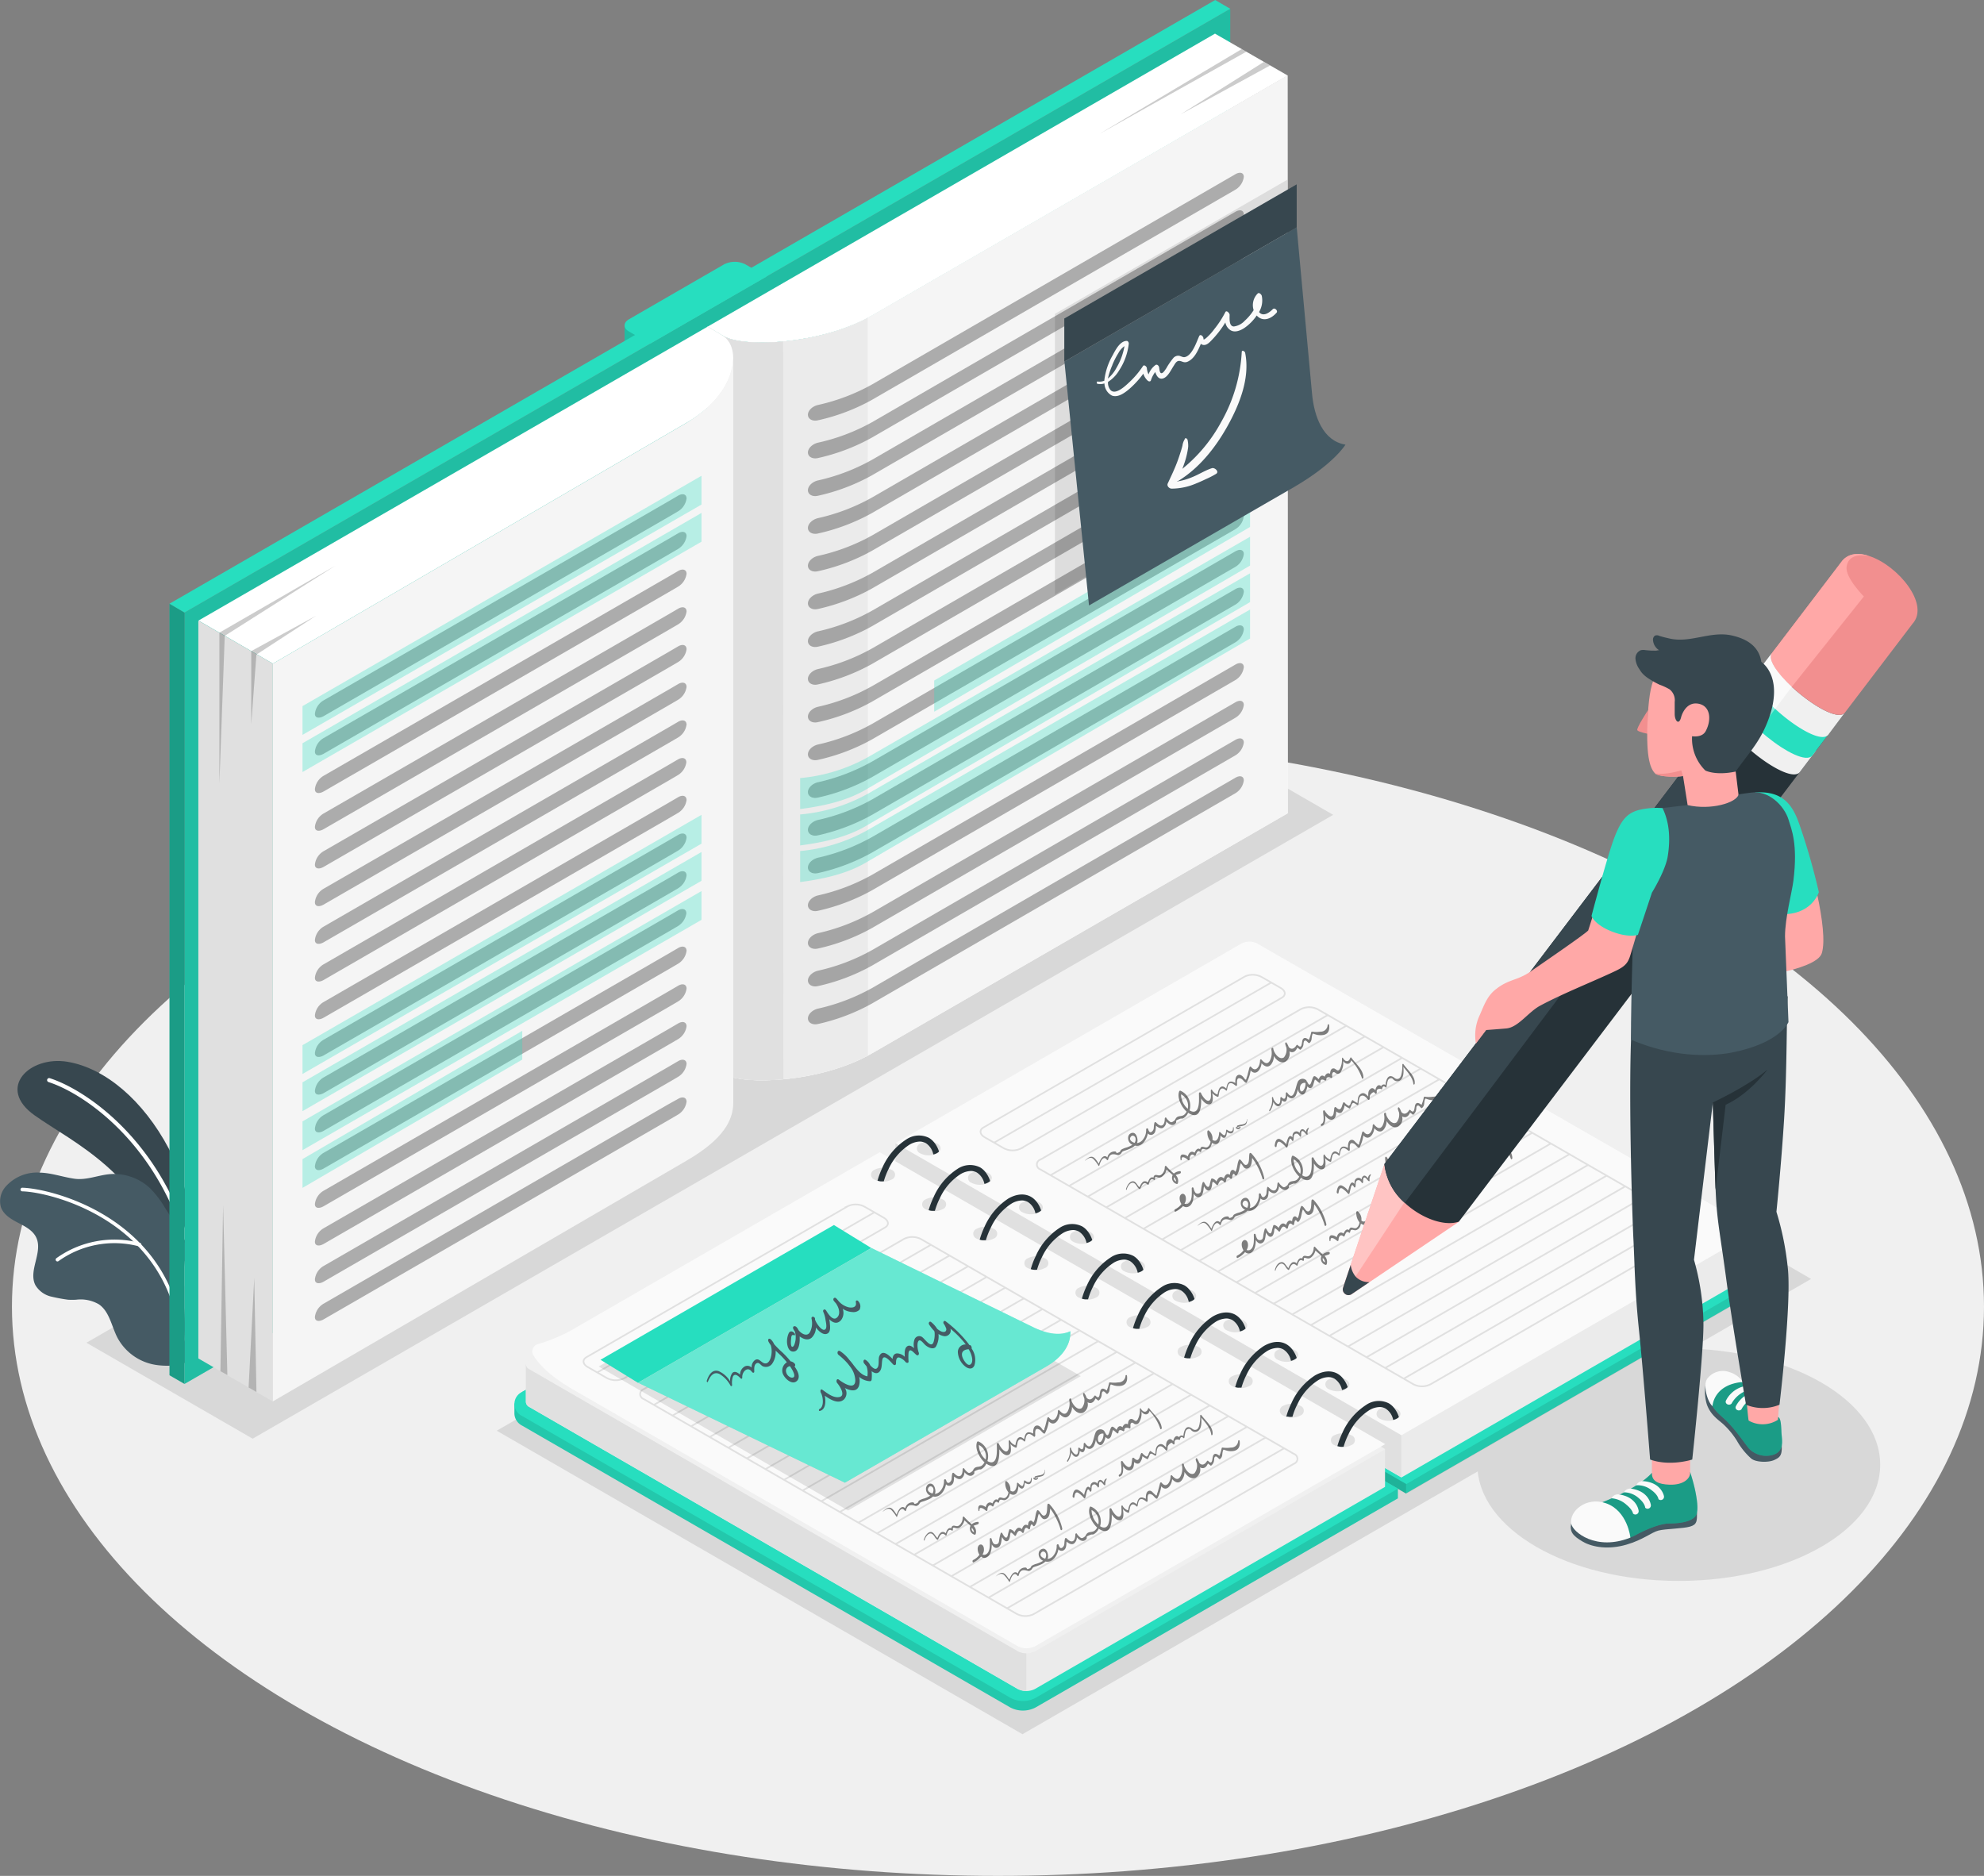 <svg xmlns="http://www.w3.org/2000/svg" viewBox="0 0 459.85 434.81"><rect x="0" y="0" width="459.85" height="434.81" fill="#808080" stroke="none"/><defs><style>.cls-1{fill:#f0f0f0;}.cls-2,.cls-3{opacity:0.1;}.cls-4{fill:#37474f;}.cls-21,.cls-26,.cls-5{fill:#fff;}.cls-6{fill:#455a64;}.cls-16,.cls-20,.cls-7{fill:#27debf;}.cls-20,.cls-8{opacity:0.15;}.cls-9{fill:#fafafa;}.cls-10{fill:#f5f5f5;}.cls-11{fill:#ebebeb;}.cls-12{fill:#e0e0e0;}.cls-13,.cls-14,.cls-16,.cls-21{opacity:0.3;}.cls-15{opacity:0.2;}.cls-17,.cls-18{fill:none;stroke:#e0e0e0;stroke-miterlimit:10;}.cls-17{stroke-width:0.38px;}.cls-18{stroke-width:0.39px;}.cls-19{fill:#263238;}.cls-22{opacity:0.5;}.cls-23{fill:#ffa8a7;}.cls-24{fill:#ffc4c3;}.cls-25{fill:#f28f8f;}.cls-26{opacity:0.4;}</style></defs><g id="Layer_2" data-name="Layer 2"><g id="Floor"><g id="Floor-2" data-name="Floor"><ellipse id="Floor-3" data-name="Floor" class="cls-1" cx="231.31" cy="302.86" rx="228.54" ry="131.95"/></g></g><g id="Shadows"><g id="Shadow" class="cls-2"><polygon points="236.99 401.97 115.13 331.62 297.92 226.08 419.78 296.44 236.99 401.97"/><ellipse cx="389.11" cy="339.49" rx="46.68" ry="26.95"/></g><polygon id="Shadow-2" data-name="Shadow" class="cls-3" points="58.56 333.47 20.03 311.23 270.48 166.63 309.01 188.87 58.56 333.47"/></g><g id="Plants"><g id="Plants-2" data-name="Plants"><path class="cls-4" d="M45.52,291.43s-.42-13.91-6.38-25.17S24.31,247.53,15.59,246.1-.91,252.17,8,258.51,33.19,271.9,39.15,293.3Z"/><path class="cls-5" d="M43.24,287.64l.09,0a.47.47,0,0,0,.31-.59c-7.37-23.61-24.22-34.62-32.11-37.14a.47.47,0,1,0-.28.9c7.72,2.47,24.24,13.28,31.49,36.52A.48.48,0,0,0,43.24,287.64Z"/><path class="cls-6" d="M.2,279.77c.59,1.76,2.35,2.81,4,3.66s3.45,1.77,4.22,3.46c1.57,3.4-1.93,7.66-.21,11a5.79,5.79,0,0,0,3.73,2.66,38.16,38.16,0,0,0,3.84.71,16.57,16.57,0,0,0,1.86,0,8.38,8.38,0,0,1,5.29,1.07c2.43,1.68,2.91,5,4.24,7.64a12.23,12.23,0,0,0,8.13,6.24c2.88.65,7.3.41,8.17-.81.66-.92-.76-4-.69-5.17a46.45,46.45,0,0,0-.29-8.74,16,16,0,0,1-.18-4c.15-1.49.29-3,.42-4.46s.63-2.84.21-4.52a17.06,17.06,0,0,0-2.12-4.46c-.85-1.38-1.71-2.76-2.59-4.12a22.82,22.82,0,0,0-3.49-4.55,12.25,12.25,0,0,0-9.13-3.24c-2.75.2-5.54,1.47-8.32,1.08s-5.29-1.35-8.08-1.42a9.72,9.72,0,0,0-7.87,3.21A5.13,5.13,0,0,0,.2,279.77Z"/><path class="cls-5" d="M41.76,308h0a.41.41,0,0,0,.34-.48c-4.36-25.92-30.66-32.08-36.93-32.22a.42.42,0,1,0,0,.84c6.14.13,31.86,6.16,36.13,31.52A.42.42,0,0,0,41.76,308Z"/><path class="cls-5" d="M13.36,292.39a.43.43,0,0,0,.23-.1,22.24,22.24,0,0,1,18.61-3.4.42.42,0,1,0,.2-.81,23.14,23.14,0,0,0-19.35,3.57.42.42,0,0,0,.31.74Z"/></g></g><g id="Book"><g id="Book-2" data-name="Book"><rect class="cls-7" x="144.77" y="75.42" width="3.02" height="3.99"/><rect class="cls-8" x="144.77" y="75.42" width="3.02" height="3.99"/><polygon class="cls-7" points="42.77 141.98 285.14 2.04 285.14 180.85 42.77 320.78 42.77 141.98"/><polygon class="cls-8" points="42.77 141.98 285.14 2.04 285.14 180.85 42.77 320.78 42.77 141.98"/><path class="cls-5" d="M164,75.72l3.73,2.2c4.61,2.71,22.58,2,34.47-4.81l96.27-55.6L281.61,7.8Z"/><path class="cls-9" d="M298.42,17.51,202.14,73.1c-11.88,6.88-29.86,7.53-34.46,4.83L164,75.72v171h0l3.73,2.2c4.6,2.71,22.57,2.05,34.46-4.81l96.23-55.58.05,0Z"/><path class="cls-10" d="M298.42,17.51,202.14,73.1c-11.88,6.88-29.86,7.53-34.46,4.83L164,75.72v171h0l3.73,2.2c4.6,2.71,22.57,2.05,34.46-4.81l96.28-55.6Z"/><path class="cls-11" d="M201.12,73.67c-11.87,6.34-29,6.88-33.44,4.26L164,75.72v171h0l3.73,2.2c4.47,2.63,21.57,2.09,33.44-4.25Z"/><path class="cls-12" d="M181.51,79.17c-6.27.58-11.61.06-13.83-1.24L164,75.72v171h0l3.73,2.2c2.22,1.31,7.56,1.83,13.83,1.25Z"/><path class="cls-5" d="M167.42,77.76C172,80.48,171,91.14,159.13,98L63.25,153.82,46,143.84,164,75.72Z"/><polygon class="cls-12" points="45.97 143.84 63.25 153.82 63.25 324.85 45.97 314.87 45.97 143.84"/><path class="cls-10" d="M159.13,98l-4.29,2.5L63.25,153.82v171l95.88-55.79c8.7-5.06,10.8-9.48,10.83-13.43h0V82.26C169.9,88.48,166.19,93.64,159.13,98Z"/><polygon class="cls-7" points="39.29 139.93 42.77 141.98 42.77 320.78 39.29 318.77 39.29 139.93"/><polygon class="cls-13" points="39.29 139.93 42.77 141.98 42.77 320.78 39.29 318.77 39.29 139.93"/><polygon class="cls-7" points="39.29 139.93 281.66 0 285.14 2.04 42.77 141.98 39.29 139.93"/><path class="cls-7" d="M172.76,61.27a5.49,5.49,0,0,0-4.93,0L145.79,74c-1.36.78-1.36,2.06,0,2.84l4.89,2.83,27-15.57Z"/><g class="cls-14"><path d="M75,166l79.89-46.15,2.24-1.31a4.12,4.12,0,0,0,2-3c0-1-.92-1.28-2-.62l-2.24,1.31L75,162.34a4.09,4.09,0,0,0-2,3C72.9,166.35,73.82,166.64,75,166Z"/><path d="M75,174.72l79.89-46.15,2.24-1.31a4.12,4.12,0,0,0,2-3c0-1-.92-1.28-2-.62l-2.24,1.31L75,171.08a4.09,4.09,0,0,0-2,3C72.9,175.09,73.82,175.38,75,174.72Z"/><path d="M75,183.46l79.89-46.15,2.24-1.31a4.12,4.12,0,0,0,2-3c0-1-.92-1.28-2-.62l-2.24,1.31L75,179.82a4.09,4.09,0,0,0-2,3C72.9,183.83,73.82,184.12,75,183.46Z"/><path d="M75,192.2l79.89-46.15,2.24-1.31a4.12,4.12,0,0,0,2-3c0-1-.92-1.28-2-.62l-2.24,1.31L75,188.56a4.09,4.09,0,0,0-2,3C72.9,192.57,73.82,192.86,75,192.2Z"/><path d="M75,200.94l79.89-46.15,2.24-1.31a4.12,4.12,0,0,0,2-3c0-1-.92-1.29-2-.63l-2.24,1.31L75,197.3a4.09,4.09,0,0,0-2,3C72.9,201.31,73.82,201.6,75,200.94Z"/><path d="M75,209.68l79.89-46.15,2.24-1.31a4.12,4.12,0,0,0,2-3c0-1-.92-1.29-2-.63l-2.24,1.31L75,206a4.09,4.09,0,0,0-2,3C72.9,210.05,73.82,210.34,75,209.68Z"/><path d="M75,218.42l79.89-46.15,2.24-1.31a4.12,4.12,0,0,0,2-3c0-1-.92-1.29-2-.63l-2.24,1.31L75,214.78a4.09,4.09,0,0,0-2,3C72.9,218.79,73.82,219.08,75,218.42Z"/><path d="M75,227.16,154.84,181l2.24-1.31a4.12,4.12,0,0,0,2-3c0-1-.92-1.29-2-.63l-2.24,1.31L75,223.52a4.09,4.09,0,0,0-2,3C72.9,227.53,73.82,227.82,75,227.16Z"/><path d="M75,235.9l79.89-46.15,2.24-1.31a4.12,4.12,0,0,0,2-3c0-1-.92-1.29-2-.63l-2.24,1.31L75,232.26a4.09,4.09,0,0,0-2,3C72.9,236.27,73.82,236.56,75,235.9Z"/><path d="M75,244.64l79.89-46.15,2.24-1.31a4.12,4.12,0,0,0,2-3c0-1-.92-1.29-2-.63l-2.24,1.31L75,241a4.09,4.09,0,0,0-2,3C72.9,245,73.82,245.3,75,244.64Z"/><path d="M75,253.38l79.89-46.15,2.24-1.31a4.12,4.12,0,0,0,2-3c0-1-.92-1.29-2-.63l-2.24,1.31L75,249.74a4.1,4.1,0,0,0-2,3C72.9,253.75,73.82,254,75,253.38Z"/><path d="M75,262.12,154.84,216l2.24-1.31a4.12,4.12,0,0,0,2-3c0-1-.92-1.29-2-.63l-2.24,1.31L75,258.48a4.09,4.09,0,0,0-2,3C72.9,262.49,73.82,262.78,75,262.12Z"/><path d="M75,270.86l79.89-46.15,2.24-1.31a4.12,4.12,0,0,0,2-3c0-1-.92-1.29-2-.63l-2.24,1.31L75,267.22a4.1,4.1,0,0,0-2,3C72.9,271.23,73.82,271.52,75,270.86Z"/><path d="M75,279.6l79.89-46.15,2.24-1.31a4.12,4.12,0,0,0,2-3c0-1-.92-1.29-2-.63l-2.24,1.31L75,276a4.1,4.1,0,0,0-2,3C72.9,280,73.82,280.26,75,279.6Z"/><path d="M75,288.34l79.89-46.15,2.24-1.31a4.12,4.12,0,0,0,2-3c0-1-.92-1.29-2-.63l-2.24,1.31L75,284.7a4.1,4.1,0,0,0-2,3C72.9,288.71,73.82,289,75,288.34Z"/><path d="M75,297.08l79.89-46.15,2.24-1.31a4.12,4.12,0,0,0,2-3c0-1-.92-1.29-2-.63l-2.24,1.31L75,293.44a4.1,4.1,0,0,0-2,3C72.9,297.45,73.82,297.74,75,297.08Z"/><path d="M75,305.82l79.89-46.15,2.24-1.31a4.12,4.12,0,0,0,2-3c0-1-.92-1.29-2-.63L154.84,256,75,302.18a4.1,4.1,0,0,0-2,3C72.9,306.19,73.82,306.48,75,305.82Z"/></g><g class="cls-14"><path d="M189.58,93.87c-1.27.29-2.32,1.28-2.32,2.26s1.05,1.59,2.32,1.29a46.14,46.14,0,0,0,12.56-4.76L286.29,44a4.07,4.07,0,0,0,2-3c0-1-.92-1.24-2-.59L202.14,89.1A46.16,46.16,0,0,1,189.58,93.87Z"/><path d="M189.58,102.61c-1.27.3-2.32,1.29-2.32,2.27s1.05,1.58,2.32,1.29a46.16,46.16,0,0,0,12.56-4.77l84.15-48.69a4.06,4.06,0,0,0,2-3c0-1-.92-1.25-2-.59L202.14,97.85A46.14,46.14,0,0,1,189.58,102.61Z"/><path d="M189.58,111.36c-1.27.29-2.32,1.28-2.32,2.27s1.05,1.58,2.32,1.28a46.14,46.14,0,0,0,12.56-4.76l84.15-48.69a4.07,4.07,0,0,0,2-3c0-1-.92-1.24-2-.59l-84.15,48.69A46.16,46.16,0,0,1,189.58,111.36Z"/><path d="M189.58,120.1c-1.27.3-2.32,1.29-2.32,2.27s1.05,1.58,2.32,1.29a46.47,46.47,0,0,0,12.56-4.76l84.15-48.7a4.06,4.06,0,0,0,2-3c0-1-.92-1.25-2-.59l-84.15,48.69A46.14,46.14,0,0,1,189.58,120.1Z"/><path d="M189.58,128.85c-1.27.29-2.32,1.28-2.32,2.27s1.05,1.58,2.32,1.28a46.14,46.14,0,0,0,12.56-4.76L286.29,79a4.07,4.07,0,0,0,2-3c0-1-.92-1.24-2-.59l-84.15,48.69A46.16,46.16,0,0,1,189.58,128.85Z"/><path d="M189.58,137.59c-1.27.3-2.32,1.29-2.32,2.27s1.05,1.59,2.32,1.29a46.47,46.47,0,0,0,12.56-4.76L286.29,87.7a4.09,4.09,0,0,0,2-3c0-1-.92-1.25-2-.59l-84.15,48.69A46.14,46.14,0,0,1,189.58,137.59Z"/><path d="M189.58,146.34c-1.27.29-2.32,1.28-2.32,2.27s1.05,1.58,2.32,1.28a46.14,46.14,0,0,0,12.56-4.76l84.15-48.69a4.07,4.07,0,0,0,2-3c0-1-.92-1.24-2-.59l-84.15,48.69A46.16,46.16,0,0,1,189.58,146.34Z"/><path d="M189.58,155.08c-1.27.3-2.32,1.29-2.32,2.27s1.05,1.59,2.32,1.29a46.47,46.47,0,0,0,12.56-4.76l84.15-48.69a4.09,4.09,0,0,0,2-3c0-1-.92-1.25-2-.59l-84.15,48.69A46.14,46.14,0,0,1,189.58,155.08Z"/><path d="M189.58,163.83c-1.27.29-2.32,1.28-2.32,2.27s1.05,1.58,2.32,1.28a46.14,46.14,0,0,0,12.56-4.76l84.15-48.69a4.06,4.06,0,0,0,2-3c0-1-.92-1.24-2-.59l-84.15,48.69A46.16,46.16,0,0,1,189.58,163.83Z"/><path d="M189.58,172.57c-1.27.3-2.32,1.29-2.32,2.27s1.05,1.59,2.32,1.29a46.47,46.47,0,0,0,12.56-4.76l84.15-48.69a4.09,4.09,0,0,0,2-3c0-1-.92-1.25-2-.59l-84.15,48.69A46.14,46.14,0,0,1,189.58,172.57Z"/><path d="M189.58,181.32c-1.27.29-2.32,1.28-2.32,2.27s1.05,1.58,2.32,1.28a45.82,45.82,0,0,0,12.56-4.76l84.15-48.69a4.06,4.06,0,0,0,2-3c0-1-.92-1.25-2-.6l-84.15,48.69A46.16,46.16,0,0,1,189.58,181.32Z"/><path d="M189.58,190.06c-1.27.3-2.32,1.29-2.32,2.27s1.05,1.59,2.32,1.29a46.47,46.47,0,0,0,12.56-4.76l84.15-48.69a4.09,4.09,0,0,0,2-3c0-1-.92-1.25-2-.59L202.14,185.3A46.14,46.14,0,0,1,189.58,190.06Z"/><path d="M189.58,198.81c-1.27.3-2.32,1.29-2.32,2.27s1.05,1.58,2.32,1.29a46.16,46.16,0,0,0,12.56-4.77l84.15-48.69a4.06,4.06,0,0,0,2-3c0-1-.92-1.25-2-.6l-84.15,48.7A46.47,46.47,0,0,1,189.58,198.81Z"/><path d="M189.58,207.55c-1.27.3-2.32,1.29-2.32,2.27s1.05,1.59,2.32,1.29a46.47,46.47,0,0,0,12.56-4.76l84.15-48.69a4.09,4.09,0,0,0,2-3c0-1-.92-1.25-2-.59l-84.15,48.69A46.14,46.14,0,0,1,189.58,207.55Z"/><path d="M189.58,216.3c-1.27.3-2.32,1.29-2.32,2.27s1.05,1.58,2.32,1.29a46.16,46.16,0,0,0,12.56-4.77l84.15-48.69a4.06,4.06,0,0,0,2-3c0-1-.92-1.25-2-.59l-84.15,48.69A46.47,46.47,0,0,1,189.58,216.3Z"/><path d="M189.58,225c-1.27.3-2.32,1.29-2.32,2.27s1.05,1.59,2.32,1.29a46.14,46.14,0,0,0,12.56-4.76l84.15-48.69a4.09,4.09,0,0,0,2-3c0-1-.92-1.25-2-.59l-84.15,48.69A46.14,46.14,0,0,1,189.58,225Z"/><path d="M189.58,233.79c-1.27.3-2.32,1.29-2.32,2.27s1.05,1.58,2.32,1.29a46.16,46.16,0,0,0,12.56-4.77l84.15-48.69a4.06,4.06,0,0,0,2-3c0-1-.92-1.25-2-.59L202.14,229A46.47,46.47,0,0,1,189.58,233.79Z"/></g><polygon class="cls-15" points="59.43 151.73 73.24 142.73 58.23 150.92 58.23 167.86 59.43 151.73"/><polygon class="cls-15" points="50.85 146.64 77.78 131.09 52.09 147.38 50.85 181.62 50.85 146.64"/><polygon class="cls-15" points="59.44 322.65 58.93 296.2 57.62 321.6 59.44 322.65"/><polygon class="cls-15" points="52.7 318.72 51.71 279.32 51.09 317.83 52.7 318.72"/><polygon class="cls-15" points="273.62 26.52 292.93 14.36 294.37 15.18 273.62 26.52"/><polygon class="cls-15" points="287.8 11.38 254.68 31.12 288.86 11.99 287.8 11.38"/><polygon class="cls-16" points="70.11 242.26 70.11 248.94 162.59 195.55 162.59 188.87 70.11 242.26"/><polygon class="cls-16" points="70.11 250.87 70.11 257.55 162.59 204.16 162.59 197.48 70.11 250.87"/><polygon class="cls-16" points="70.11 259.93 70.11 266.6 162.59 213.21 162.59 206.54 70.11 259.93"/><polygon class="cls-16" points="70.11 268.67 70.11 275.34 121.05 245.6 121.05 238.93 70.11 268.67"/><polygon class="cls-16" points="216.53 157.73 289.74 115.46 289.74 122.14 216.53 164.97 216.53 157.73"/><path class="cls-16" d="M201.12,175.53l88.62-51.12v6.68l-88.62,51.68c-4.48,2.75-9.88,4-15.66,4.76v-7.18A39.4,39.4,0,0,0,201.12,175.53Z"/><path class="cls-16" d="M201.12,184l88.62-51.12v6.68L201.12,191.2c-4.48,2.75-9.88,4-15.66,4.76v-7.18A39.24,39.24,0,0,0,201.12,184Z"/><path class="cls-16" d="M201.12,192.39l88.62-51.11V148l-88.62,51.69c-4.48,2.74-9.88,4-15.66,4.76v-7.19A39.24,39.24,0,0,0,201.12,192.39Z"/><polygon class="cls-16" points="70.11 163.67 70.11 170.34 162.59 116.95 162.59 110.28 70.11 163.67"/><polygon class="cls-16" points="70.11 172.28 70.11 178.95 162.59 125.56 162.59 118.89 70.11 172.28"/></g></g><g id="Note"><g id="Note-2" data-name="Note"><polygon class="cls-3" points="244.51 72.75 244.51 137.78 298.39 106.68 298.39 41.65 244.51 72.75"/><path class="cls-6" d="M311.85,103.06s-2.63,4.45-12,9.88l-47.44,27.4-5.7-56.53L300.55,52.7l3.55,38.51C304.58,96.55,306.66,102.22,311.85,103.06Z"/><polygon class="cls-4" points="300.55 52.71 246.68 83.81 246.68 73.83 300.55 42.73 300.55 52.71"/><path class="cls-9" d="M295,71.66c-.77.8-2.2,1.83-3.16.7l0-.07a5.23,5.23,0,0,0,.61-3.73c-.08-.3-.61-.87-.95-.52a3.8,3.8,0,0,0-.93,3.85,11.68,11.68,0,0,1-2.06,2.45A4.14,4.14,0,0,1,286,75.67c-1.19,0-1-1.88-1-2.71,0-.37-.74-1.16-1-.6a22.26,22.26,0,0,1-2.53,3.9,12.88,12.88,0,0,1-1.8,2,2.63,2.63,0,0,1-.68.46h0a2,2,0,0,1-.06-.29c0-.48-.74-1.14-1-.48-.61,1.34-1.6,4.45-3.31,4.82-.53.11-1-.32-1.51-.32a1.54,1.54,0,0,0-1.11.48,15.77,15.77,0,0,0-1.68,2.44c-.22.3-.62,1-1,1.11-.55.17-.58-.86-.66-1.31s-.5-.81-.86-.55a4.67,4.67,0,0,0-1.59,2.16,4,4,0,0,1-.39-1.44c0-.33-.62-.92-.9-.49a20.92,20.92,0,0,1-3.26,3.83c-.8.75-3.14,3-4.28,1.71a2.58,2.58,0,0,1-.56-1.87,8,8,0,0,0,2.6-2.71,14.12,14.12,0,0,0,2.21-6.19c0-.25-.2-.61-.48-.6-1.55,0-2.63,2.14-3.25,3.31a15.25,15.25,0,0,0-1.93,5.74,1,1,0,0,0,0,.17,3.05,3.05,0,0,1-1.6.19c-.23,0-.23.49,0,.53a3.25,3.25,0,0,0,1.62-.08,3.26,3.26,0,0,0,1.73,2.81c1.47.55,3.08-.72,4.11-1.6A21.67,21.67,0,0,0,265,86.61a3.7,3.7,0,0,0,1,1.61c.23.21.62.31.76-.06a6.23,6.23,0,0,1,1-1.93c.29.89.82,1.78,1.8,1.49,1.13-.33,1.87-2,2.46-2.89.3-.46.64-1.2,1.29-1.18s1.09.55,1.92.2c1.58-.67,2.42-2.53,3.11-4.16a1.08,1.08,0,0,0,.6.27c.79.1,1.52-.71,2-1.22a22.85,22.85,0,0,0,3.07-4,2.7,2.7,0,0,0,1.2,1.8c1,.62,2.29.09,3.21-.52a10.92,10.92,0,0,0,2.86-2.89c1.43,1.58,3.36.78,4.6-.65C296.28,72.09,295.48,71.19,295,71.66Zm-37.21,13a17.78,17.78,0,0,1,1.43-2.82,4.67,4.67,0,0,1,1.41-1.61,14.85,14.85,0,0,1-1.84,5,8.35,8.35,0,0,1-2,2.51A16.13,16.13,0,0,1,257.82,84.63Z"/><path class="cls-9" d="M273.15,111.44c4.9-3,8.69-7.84,11.45-12.84s5.16-11.08,4-16.82c-.06-.34-.76-.76-.79-.19a36.68,36.68,0,0,1-4.77,16.23,35.82,35.82,0,0,1-9,10.85c.14-.35.27-.7.39-1.06a19.56,19.56,0,0,0,.77-2.79c.08-.43.16-.86.2-1.29a6.34,6.34,0,0,0-.13-1.5.56.56,0,0,0-.41-.46c-.29,0-.21.2-.33.35a3.83,3.83,0,0,0-.46,1.37c-.1.41-.22.82-.35,1.23-.27.85-.54,1.7-.86,2.54-.64,1.71-1.43,3.35-2.2,5-.27.58.34,1.2.91,1.2a14.39,14.39,0,0,0,5.52-1.14c.83-.33,1.65-.7,2.46-1.09a19.9,19.9,0,0,0,2.34-1.21c.76-.51-.36-1.51-1-1.3-1.58.51-3,1.45-4.57,2.08a15.06,15.06,0,0,1-3.48,1l0-.07A.71.71,0,0,0,273.15,111.44Z"/></g></g><g id="Notebook"><g id="Notebook-2" data-name="Notebook"><g id="Notebook-3" data-name="Notebook"><path class="cls-7" d="M204.93,276.37v-2.24l84.93-46.79a4.41,4.41,0,0,1,4,0l117.77,66.44V296a1.41,1.41,0,0,1-.84,1.16l-84.92,49Z"/><path class="cls-3" d="M411.66,296v-2.23l-1.44-.81L325.9,344v2.24l84.92-49A1.41,1.41,0,0,0,411.66,296Z"/><path class="cls-7" d="M204.93,274.13l84.93-49a4.47,4.47,0,0,1,4,0l116.93,67.52a1.22,1.22,0,0,1,0,2.32L325.9,344Z"/><polygon class="cls-15" points="325.9 346.2 325.9 343.96 204.94 274.13 204.94 276.37 325.9 346.2"/><path class="cls-7" d="M206.87,277.44,121,322.64l-1.77,2.78v2.24a3.24,3.24,0,0,0,1.77,2.77l113.15,65.33a6.31,6.31,0,0,0,5.89,0L324,347.3v-2.24Z"/><path class="cls-3" d="M206.87,277.44,121,322.64l-1.77,2.78v2.24a3.24,3.24,0,0,0,1.77,2.77l113.15,65.33a6.31,6.31,0,0,0,5.89,0L324,347.3v-2.24Z"/><path class="cls-7" d="M237.11,394.26a5.89,5.89,0,0,1-2.94-.74L121,328.2a3.07,3.07,0,0,1,0-5.56l82.08-47.38L324,345.06l-83.94,48.46A5.9,5.9,0,0,1,237.11,394.26Z"/><path class="cls-11" d="M207.57,265v9.86l117.24,67.6L407,295a2.3,2.3,0,0,0,1-1.78v-6.34a2.3,2.3,0,0,0-1-1.78L291.57,218.78a4,4,0,0,0-4,0Z"/><polygon class="cls-12" points="207.57 264.98 324.81 332.67 324.81 342.41 207.57 274.81 207.57 264.98"/><path class="cls-9" d="M407.06,285.18a.87.87,0,0,1-.11-.09L291.57,218.78a4,4,0,0,0-4,0l-79.68,46-.29.2,117.24,67.68Z"/><path class="cls-11" d="M203.87,268.24l-81.14,46.85-.84,1.16V325h0a1.41,1.41,0,0,0,.84,1.16l113.15,65.33a4.47,4.47,0,0,0,4,0l81.14-46.85v-8.71Z"/><path class="cls-1" d="M321.06,335.9l-1,.58-13.2,7.62-2.46,1.43-64.47,37.21a4.47,4.47,0,0,1-4,0L122.72,317.41a1.24,1.24,0,0,1,0-2.33l1.08-.62,80.07-46.22,116.18,67.07.24.15Z"/><path class="cls-12" d="M237.89,383.23v8.7a4,4,0,0,1-2-.48L122.72,326.12a1.42,1.42,0,0,1-.83-1.16v-8.71a1.43,1.43,0,0,0,.83,1.16l113.16,65.33A4,4,0,0,0,237.89,383.23Z"/><path class="cls-9" d="M321.06,334.73l-14.61,8.44-2.29,1.32-64.25,37.09a4.47,4.47,0,0,1-4,0l-101.33-58.5q-1.37-.76-2.55-1.47c-4.12-2.52-6.61-4.76-8.2-7.15l-.19-.3a1.48,1.48,0,0,1-.25-.6,1.8,1.8,0,0,1,1.41-2.05,37.93,37.93,0,0,0,7.64-3.18l.1-.06,71.36-41.19Z"/><path class="cls-17" d="M297.1,231.26l-60.59,35a4.4,4.4,0,0,1-3.94-.16l-4.33-2.49c-1.17-.68-1.3-1.7-.29-2.28l60.59-35a4.4,4.4,0,0,1,3.94.16l4.33,2.49C298,229.66,298.11,230.68,297.1,231.26Z"/><line class="cls-17" x1="230.4" y1="264.86" x2="294.65" y2="227.74"/><path class="cls-18" d="M331.57,320.86,391.88,286a1.2,1.2,0,0,0,0-2.28L305.4,233.93a4.37,4.37,0,0,0-3.94,0l-60.31,34.85a1.2,1.2,0,0,0,0,2.28l86.47,49.81A4.37,4.37,0,0,0,331.57,320.86Z"/><line class="cls-18" x1="243.49" y1="272.4" x2="307.74" y2="235.28"/><line class="cls-18" x1="247.8" y1="274.88" x2="312.04" y2="237.76"/><line class="cls-18" x1="252.11" y1="277.37" x2="316.35" y2="240.24"/><line class="cls-18" x1="256.42" y1="279.85" x2="320.66" y2="242.72"/><line class="cls-18" x1="260.73" y1="282.33" x2="324.97" y2="245.21"/><line class="cls-18" x1="265.04" y1="284.81" x2="329.28" y2="247.69"/><line class="cls-18" x1="269.35" y1="287.29" x2="333.59" y2="250.17"/><line class="cls-18" x1="273.65" y1="289.78" x2="337.9" y2="252.65"/><line class="cls-18" x1="277.96" y1="292.26" x2="342.21" y2="255.13"/><line class="cls-18" x1="282.27" y1="294.74" x2="346.52" y2="257.62"/><line class="cls-18" x1="286.58" y1="297.22" x2="350.83" y2="260.1"/><line class="cls-18" x1="290.89" y1="299.7" x2="355.13" y2="262.58"/><line class="cls-18" x1="295.2" y1="302.19" x2="359.44" y2="265.06"/><line class="cls-18" x1="299.51" y1="304.67" x2="363.75" y2="267.54"/><line class="cls-18" x1="303.82" y1="307.15" x2="368.06" y2="270.03"/><line class="cls-18" x1="308.13" y1="309.63" x2="372.37" y2="272.51"/><line class="cls-18" x1="312.43" y1="312.11" x2="376.68" y2="274.99"/><line class="cls-18" x1="316.74" y1="314.59" x2="380.99" y2="277.47"/><line class="cls-18" x1="321.05" y1="317.08" x2="385.3" y2="279.95"/><line class="cls-18" x1="325.36" y1="319.56" x2="389.61" y2="282.43"/><path class="cls-17" d="M205.13,284.52l-60.58,35a4.39,4.39,0,0,1-4-.17l-4.33-2.49c-1.17-.67-1.3-1.69-.29-2.28l60.59-35a4.34,4.34,0,0,1,3.94.16l4.33,2.49C206,282.91,206.14,283.93,205.13,284.52Z"/><line class="cls-17" x1="138.43" y1="318.12" x2="202.68" y2="280.99"/><path class="cls-18" d="M239.6,374.12l60.31-34.85a1.2,1.2,0,0,0,0-2.27l-86.48-49.81a4.34,4.34,0,0,0-3.94,0L149.18,322a1.2,1.2,0,0,0,0,2.27l86.47,49.81A4.34,4.34,0,0,0,239.6,374.12Z"/><line class="cls-18" x1="151.52" y1="325.66" x2="215.77" y2="288.53"/><line class="cls-18" x1="155.83" y1="328.14" x2="220.08" y2="291.02"/><line class="cls-18" x1="160.14" y1="330.62" x2="224.39" y2="293.5"/><line class="cls-18" x1="164.45" y1="333.1" x2="228.69" y2="295.98"/><line class="cls-18" x1="168.76" y1="335.59" x2="233" y2="298.46"/><line class="cls-18" x1="173.07" y1="338.07" x2="237.31" y2="300.94"/><line class="cls-18" x1="177.38" y1="340.55" x2="241.62" y2="303.43"/><line class="cls-18" x1="181.69" y1="343.03" x2="245.93" y2="305.91"/><line class="cls-18" x1="185.99" y1="345.51" x2="250.24" y2="308.39"/><line class="cls-18" x1="190.3" y1="348" x2="254.55" y2="310.87"/><line class="cls-18" x1="194.61" y1="350.48" x2="258.86" y2="313.35"/><line class="cls-18" x1="198.92" y1="352.96" x2="263.17" y2="315.84"/><line class="cls-18" x1="203.23" y1="355.44" x2="267.47" y2="318.32"/><line class="cls-18" x1="207.54" y1="357.92" x2="271.78" y2="320.8"/><line class="cls-18" x1="211.85" y1="360.4" x2="276.09" y2="323.28"/><line class="cls-18" x1="216.16" y1="362.89" x2="280.4" y2="325.76"/><line class="cls-18" x1="220.47" y1="365.37" x2="284.71" y2="328.24"/><line class="cls-18" x1="224.77" y1="367.85" x2="289.02" y2="330.73"/><line class="cls-18" x1="229.08" y1="370.33" x2="293.33" y2="333.21"/><line class="cls-18" x1="233.39" y1="372.81" x2="297.64" y2="335.69"/><path class="cls-3" d="M324.23,328.53a2,2,0,0,1-.44.33,3,3,0,0,1-.88.33,4.29,4.29,0,0,1-3.05-.33,1.21,1.21,0,0,1,0-2.28,2.64,2.64,0,0,1,.64-.28,4.77,4.77,0,0,1,2.57,0,3,3,0,0,1,.72.3C324.7,327.11,324.85,327.9,324.23,328.53Z"/><path class="cls-3" d="M312.39,321.68a1.77,1.77,0,0,1-.45.34,2.81,2.81,0,0,1-.86.34A4.4,4.4,0,0,1,308,322a1.2,1.2,0,0,1,0-2.27,2.79,2.79,0,0,1,.66-.28h0a4.57,4.57,0,0,1,2.54,0,3,3,0,0,1,.73.3C312.85,320.27,313,321.07,312.39,321.68Z"/><path class="cls-3" d="M300.55,314.84a2,2,0,0,1-.45.34,3,3,0,0,1-.88.35,4.4,4.4,0,0,1-3.05-.35,1.2,1.2,0,0,1,0-2.27,2.87,2.87,0,0,1,.67-.28,4.48,4.48,0,0,1,2.54,0,2.73,2.73,0,0,1,.72.3C301,313.43,301.16,314.24,300.55,314.84Z"/><path class="cls-3" d="M288.7,308a2.11,2.11,0,0,1-.45.34,3.22,3.22,0,0,1-.87.34,4.35,4.35,0,0,1-3.05-.34,1.21,1.21,0,0,1,0-2.28,3.28,3.28,0,0,1,.66-.28,4.61,4.61,0,0,1,2.55,0h0a2.65,2.65,0,0,1,.71.29C289.16,306.59,289.32,307.4,288.7,308Z"/><path class="cls-3" d="M276.86,301.17a2,2,0,0,1-.44.34,3.5,3.5,0,0,1-.89.34,4.31,4.31,0,0,1-3-.34,1.21,1.21,0,0,1,0-2.28,3.54,3.54,0,0,1,.66-.28,4.57,4.57,0,0,1,2.54,0,2.93,2.93,0,0,1,.73.29C277.33,299.76,277.48,300.56,276.86,301.17Z"/><path class="cls-3" d="M265,294.34a2.31,2.31,0,0,1-.44.34,3.34,3.34,0,0,1-.87.33,4.43,4.43,0,0,1-3.06-.33,1.21,1.21,0,0,1,0-2.29,2.87,2.87,0,0,1,.65-.27h0a4.51,4.51,0,0,1,2.55,0,2.86,2.86,0,0,1,.72.29C265.48,292.92,265.63,293.72,265,294.34Z"/><path class="cls-3" d="M253.18,287.49a2.34,2.34,0,0,1-.45.35,3.5,3.5,0,0,1-.87.34,4.43,4.43,0,0,1-3.06-.34,1.21,1.21,0,0,1,0-2.28,2.77,2.77,0,0,1,.66-.27h0a4.39,4.39,0,0,1,2.54,0h0a2.79,2.79,0,0,1,.71.29C253.64,286.08,253.79,286.88,253.18,287.49Z"/><path class="cls-3" d="M241.33,280.67a2.92,2.92,0,0,1-.45.33,3.14,3.14,0,0,1-.87.33,4.33,4.33,0,0,1-3-.33,1.2,1.2,0,0,1,0-2.28,2.61,2.61,0,0,1,.66-.27,4.31,4.31,0,0,1,2.54,0,2.86,2.86,0,0,1,.72.29C241.79,279.24,241.94,280.05,241.33,280.67Z"/><path class="cls-3" d="M229.49,273.83a2.5,2.5,0,0,1-.45.33,3.5,3.5,0,0,1-.87.34,4.4,4.4,0,0,1-3-.34,1.21,1.21,0,0,1,0-2.28,2.69,2.69,0,0,1,.65-.27h0a4.4,4.4,0,0,1,2.54,0h0a3,3,0,0,1,.71.29C230,272.4,230.11,273.21,229.49,273.83Z"/><path class="cls-3" d="M217.64,267a2,2,0,0,1-.44.34,2.72,2.72,0,0,1-.88.33,4.25,4.25,0,0,1-3-.33,1.21,1.21,0,0,1,0-2.28,3,3,0,0,1,.66-.27,4.52,4.52,0,0,1,2.55,0,3.5,3.5,0,0,1,.72.29C218.11,265.57,218.26,266.37,217.64,267Z"/><path class="cls-3" d="M309.28,332.68a1.21,1.21,0,0,0,0,2.28,4.32,4.32,0,0,0,3.93,0,1.2,1.2,0,0,0,0-2.28A4.32,4.32,0,0,0,309.28,332.68Z"/><path class="cls-19" d="M323.07,326.28a4.41,4.41,0,0,0-1.16-1,5.16,5.16,0,0,0-5.28.37,14.88,14.88,0,0,0-5.53,6.54,19.22,19.22,0,0,0-1.12,3,1.8,1.8,0,0,0,.22.06,2.82,2.82,0,0,0,.52.1,3.4,3.4,0,0,0,.45,0h.25a16.4,16.4,0,0,1,1.18-3,13.09,13.09,0,0,1,4.75-5.47,4.84,4.84,0,0,1,2.41-.74,3,3,0,0,1,.74.09,2.51,2.51,0,0,1,.68.28,4,4,0,0,1,1.73,2.61,3,3,0,0,0,.88-.33,2,2,0,0,0,.44-.33A6.23,6.23,0,0,0,323.07,326.28Z"/><path class="cls-3" d="M297.44,325.84a1.21,1.21,0,0,0,0,2.28,4.32,4.32,0,0,0,3.93,0,1.2,1.2,0,0,0,0-2.28A4.32,4.32,0,0,0,297.44,325.84Z"/><path class="cls-19" d="M311.22,319.44a4.27,4.27,0,0,0-1.15-1c-1.5-.87-3.38-.72-5.29.37a14.8,14.8,0,0,0-5.5,6.53,16.9,16.9,0,0,0-1.14,3l.06,0h0l.2,0h.06l.39.07a3.55,3.55,0,0,0,.46,0h.25a15.25,15.25,0,0,1,1.19-3,13,13,0,0,1,4.74-5.47,4.81,4.81,0,0,1,2.41-.74,2.66,2.66,0,0,1,.75.1h0a2.36,2.36,0,0,1,.66.27,4.08,4.08,0,0,1,1.74,2.62,2.81,2.81,0,0,0,.86-.34,1.77,1.77,0,0,0,.45-.34A6.27,6.27,0,0,0,311.22,319.44Z"/><path class="cls-3" d="M285.6,319a1.21,1.21,0,0,0,0,2.28,4.32,4.32,0,0,0,3.93,0,1.2,1.2,0,0,0,0-2.28A4.32,4.32,0,0,0,285.6,319Z"/><path class="cls-19" d="M299.38,312.61a4.65,4.65,0,0,0-1.16-1c-1.5-.88-3.36-.73-5.28.37a15,15,0,0,0-5.52,6.53,18.42,18.42,0,0,0-1.13,3,3.63,3.63,0,0,0,.59.13.78.78,0,0,0,.22,0h.64a17.15,17.15,0,0,1,1.18-3,13.14,13.14,0,0,1,4.75-5.47,4.91,4.91,0,0,1,2.41-.74,2.78,2.78,0,0,1,.76.1,2.63,2.63,0,0,1,.65.27,4,4,0,0,1,1.73,2.63,3,3,0,0,0,.88-.35,2,2,0,0,0,.45-.34A6.3,6.3,0,0,0,299.38,312.61Z"/><path class="cls-3" d="M273.76,312.17a1.2,1.2,0,0,0,0,2.27,4.32,4.32,0,0,0,3.93,0,1.2,1.2,0,0,0,0-2.27A4.3,4.3,0,0,0,273.76,312.17Z"/><path class="cls-19" d="M287.54,305.78h0a4.57,4.57,0,0,0-1.15-1c-1.5-.87-3.38-.73-5.3.37a15,15,0,0,0-5.51,6.53,20.86,20.86,0,0,0-1.13,3l.28.08.45.07a4.07,4.07,0,0,0,.5,0h.21a18.81,18.81,0,0,1,1.19-3,13.16,13.16,0,0,1,4.74-5.48,5.05,5.05,0,0,1,2.41-.74,3.1,3.1,0,0,1,.76.1,2.77,2.77,0,0,1,.66.27,4,4,0,0,1,1.73,2.63,3.22,3.22,0,0,0,.87-.34,2.11,2.11,0,0,0,.45-.34A6.14,6.14,0,0,0,287.54,305.78Z"/><path class="cls-3" d="M261.91,305.33a1.21,1.21,0,0,0,0,2.28,4.32,4.32,0,0,0,3.93,0,1.2,1.2,0,0,0,0-2.28A4.32,4.32,0,0,0,261.91,305.33Z"/><path class="cls-19" d="M275.69,298.94a4.28,4.28,0,0,0-1.15-1,5.2,5.2,0,0,0-5.29.37,15,15,0,0,0-5.52,6.53,20.86,20.86,0,0,0-1.13,3l.29.09.45.07.47,0h.25a16.81,16.81,0,0,1,1.17-3,13.25,13.25,0,0,1,4.75-5.48,5.05,5.05,0,0,1,2.41-.74,3.1,3.1,0,0,1,.76.1,3.16,3.16,0,0,1,.66.27,4,4,0,0,1,1.72,2.63,3.5,3.5,0,0,0,.89-.34,2,2,0,0,0,.44-.34A5.85,5.85,0,0,0,275.69,298.94Z"/><path class="cls-3" d="M250.07,298.49a1.21,1.21,0,0,0,0,2.28,4.32,4.32,0,0,0,3.93,0,1.2,1.2,0,0,0,0-2.28A4.32,4.32,0,0,0,250.07,298.49Z"/><path class="cls-19" d="M263.85,292.1a4.48,4.48,0,0,0-1.16-1,5.18,5.18,0,0,0-5.28.37,15.05,15.05,0,0,0-5.52,6.54,18.66,18.66,0,0,0-1.13,3l.22.07a4.54,4.54,0,0,0,.51.09h0a3.4,3.4,0,0,0,.45,0h.25a16.69,16.69,0,0,1,1.18-3,13.18,13.18,0,0,1,4.75-5.48,5,5,0,0,1,2.41-.73,2.64,2.64,0,0,1,.74.1h0a2.74,2.74,0,0,1,.67.26A4.15,4.15,0,0,1,263.7,295a3.34,3.34,0,0,0,.87-.33,2.31,2.31,0,0,0,.44-.34A6,6,0,0,0,263.85,292.1Z"/><path class="cls-3" d="M238.23,291.65a1.21,1.21,0,0,0,0,2.28,4.32,4.32,0,0,0,3.93,0,1.2,1.2,0,0,0,0-2.28A4.32,4.32,0,0,0,238.23,291.65Z"/><path class="cls-19" d="M252,285.27h0a4.44,4.44,0,0,0-1.16-1,5.18,5.18,0,0,0-5.28.36,15,15,0,0,0-5.51,6.54,17.6,17.6,0,0,0-1.14,3l.28.08a3.65,3.65,0,0,0,.46.07,3.55,3.55,0,0,0,.46,0h.25a16.4,16.4,0,0,1,1.18-3,13.14,13.14,0,0,1,4.75-5.47,4.91,4.91,0,0,1,2.41-.74,2.39,2.39,0,0,1,.75.11h0a2.39,2.39,0,0,1,.65.26,4.12,4.12,0,0,1,1.74,2.63,3.5,3.5,0,0,0,.87-.34,2.34,2.34,0,0,0,.45-.35A6.24,6.24,0,0,0,252,285.27Z"/><path class="cls-3" d="M226.38,284.82a1.21,1.21,0,0,0,0,2.28,4.38,4.38,0,0,0,3.93,0,1.2,1.2,0,0,0,0-2.28A4.32,4.32,0,0,0,226.38,284.82Z"/><path class="cls-19" d="M240.16,278.43a4.35,4.35,0,0,0-1.16-1c-1.48-.86-3.36-.73-5.28.37a15.06,15.06,0,0,0-5.52,6.54,19.26,19.26,0,0,0-1.13,3h0l.28.08.29.05a.83.83,0,0,0,.22,0h.64a17.91,17.91,0,0,1,1.19-3,13.09,13.09,0,0,1,4.74-5.48,5,5,0,0,1,2.41-.74,2.37,2.37,0,0,1,.76.11,2.22,2.22,0,0,1,.66.26,4,4,0,0,1,1.73,2.62,3.14,3.14,0,0,0,.87-.33,2.92,2.92,0,0,0,.45-.33A6,6,0,0,0,240.16,278.43Z"/><path class="cls-3" d="M214.54,278a1.21,1.21,0,0,0,0,2.28,4.32,4.32,0,0,0,3.93,0,1.2,1.2,0,0,0,0-2.28A4.32,4.32,0,0,0,214.54,278Z"/><path class="cls-19" d="M228.33,271.59h0a4.24,4.24,0,0,0-1.15-1,5.2,5.2,0,0,0-5.29.37,14.92,14.92,0,0,0-5.51,6.54,19.3,19.3,0,0,0-1.14,3l.29.08a2.22,2.22,0,0,0,.45.07l.47,0h.24a17.44,17.44,0,0,1,1.18-3,13.15,13.15,0,0,1,4.75-5.49,5.05,5.05,0,0,1,2.41-.74,2.31,2.31,0,0,1,.75.11h0a2.33,2.33,0,0,1,.66.26,4.07,4.07,0,0,1,1.73,2.63,3.5,3.5,0,0,0,.87-.34,2.5,2.5,0,0,0,.45-.33A6.18,6.18,0,0,0,228.33,271.59Z"/><path class="cls-3" d="M202.7,271.14a1.21,1.21,0,0,0,0,2.28,4.32,4.32,0,0,0,3.93,0,1.2,1.2,0,0,0,0-2.28A4.32,4.32,0,0,0,202.7,271.14Z"/><path class="cls-19" d="M216.48,264.75a4.64,4.64,0,0,0-1.15-1,5.2,5.2,0,0,0-5.29.37,15,15,0,0,0-5.53,6.54,19.6,19.6,0,0,0-1.12,3l.22.07a4.21,4.21,0,0,0,.49.09h.05l.46,0h.23a17.15,17.15,0,0,1,1.18-3,13.24,13.24,0,0,1,4.75-5.48,5,5,0,0,1,2.41-.74,2.61,2.61,0,0,1,.75.11,3,3,0,0,1,.67.26,4.08,4.08,0,0,1,1.72,2.62,2.72,2.72,0,0,0,.88-.33,2,2,0,0,0,.44-.34A6.06,6.06,0,0,0,216.48,264.75Z"/></g><g id="Note-3" data-name="Note"><polygon class="cls-3" points="138.76 316.74 192.71 285.6 250.51 318.97 196.56 350.11 138.76 316.74"/><polygon class="cls-7" points="147.86 320.51 139.19 315.18 193.28 283.95 201.95 289.28 147.86 320.51"/><polygon class="cls-20" points="147.86 320.51 139.19 315.18 193.28 283.95 201.95 289.28 147.86 320.51"/><path class="cls-7" d="M239.78,307.78h0L202,289.28l-54.09,31.23,47.92,23.16,46.81-27c2.86-1.66,5.62-4.45,5.45-8.11C246.42,309.35,243.79,309.64,239.78,307.78Z"/><path class="cls-21" d="M239.78,307.78h0L202,289.28l-54.09,31.23,47.92,23.16,46.81-27c2.86-1.66,5.62-4.45,5.45-8.11C246.42,309.35,243.79,309.64,239.78,307.78Z"/><path class="cls-6" d="M184.13,316.69c.23,0,.21-.43.11-.55a1.61,1.61,0,0,0-1-.6,21,21,0,0,0-1.83-2,22.55,22.55,0,0,1-2-2,3.08,3.08,0,0,0-.75-1.08c-.44-.39-.78,0-.54.51a6.31,6.31,0,0,0,.52.82c.63,1.75-.16,5.17-1.91,4-.58-.38-1-1-1.75-.54a2,2,0,0,0-.76,1.75,1.37,1.37,0,0,0-1.53-.31,2.11,2.11,0,0,0-1.15,1.93c-.52-.45-1.22-.92-1.78-.4a2.78,2.78,0,0,0-.51,2,5.79,5.79,0,0,0-2.69-2.41c-1.54-.49-2.34,1-2.74,2.22-.06.2.15.51.26.23.46-1.17,1.26-2.44,2.67-1.79a6.82,6.82,0,0,1,2.57,2.7c.14.22.37.1.37-.14a4.21,4.21,0,0,1,.21-2c.49-.83,1.32,0,1.79.48.18.18.36,0,.35-.23-.1-1.27,1.25-2.76,2.26-1.27.15.21.53.28.52-.09,0-.55-.09-1.47.42-1.85.67-.49,1,.32,1.53.6a1.79,1.79,0,0,0,2.3-.73,4.59,4.59,0,0,0,.7-2.88c.4.39.81.76,1.21,1.14a18.78,18.78,0,0,1,1.4,1.56,2.24,2.24,0,0,0-1,2.47c.34,1.21,2.32,3.11,3.48,1.69C185.52,319,184.86,317.7,184.13,316.69Zm-.76,2.61a1.72,1.72,0,0,1-1.18-1.37,1.06,1.06,0,0,1,.9-1.27C183.47,317.19,185,319.54,183.37,319.3Z"/><path class="cls-6" d="M199,301.7c-.22-.41-.73-.35-.63.17.24,1.16-.8,1.33-1.7,1.14a4.53,4.53,0,0,1-2.39-1.54,5.83,5.83,0,0,0-.45-.51c-.44-.43-.91.13-.55.58.14.18.29.36.45.53.64.88,1.13,2.3.44,3.14-1,1.27-2.18-.62-2.68-1.43-.34-.55-.92-.16-.63.39a6.55,6.55,0,0,1,.49,1.81c.08.48.36,1.65,0,2.08-.7.83-2.21-1.4-2.45-2.22v0a1.3,1.3,0,0,0,0-.13h0s0-.09,0-.13c-.15-.47-.89-.55-.81.06a4.45,4.45,0,0,1-.39,3.18c-.66,1.09-2,.31-2.64-.54a2.16,2.16,0,0,0-.44-.67c-.41-.42-1-.2-.75.42a4.14,4.14,0,0,0,.37.61,4.69,4.69,0,0,1-.15,3.09c-.24.54-.62.65-.74,0a4.53,4.53,0,0,1,0-1.22c.05-.46,0-1.35.73-1,.19.08.21-.28.15-.37-.4-.56-1.07-.82-1.42-.11a4.65,4.65,0,0,0-.4,1.87c0,1,.37,2.6,1.69,2.35,1-.2,1.2-1.65,1.25-2.48,0-.3,0-.63,0-1,.88.64,1.94,1,2.77.3a3.38,3.38,0,0,0,1-2.37c.79,1.06,1.89,1.92,2.77,1.34.65-.44.52-1.58.45-2.24,0-.32-.07-.64-.13-1,.81.78,1.8,1.23,2.73.19a2.75,2.75,0,0,0,.38-2.63,4.52,4.52,0,0,0,2.27.76,2,2,0,0,0,1.63-.54A1.66,1.66,0,0,0,199,301.7Z"/><path class="cls-6" d="M225.2,312.57c.09-.27-.13-.78-.42-.81h-.1l-.24-.34a27.68,27.68,0,0,0-5.23-5.14c-.38-.31-.69.12-.5.51a4.08,4.08,0,0,1,.63,1.27c0,.81-.73.75-1.21.54a4.52,4.52,0,0,1-.92-.6,6,6,0,0,0-1.36-1.54c-.39-.35-.73.18-.5.55a8.86,8.86,0,0,0,1.17,1.47,1.29,1.29,0,0,1,.1.35,5.89,5.89,0,0,1-.22,2.17c-.5,1.64-1.9-.47-2.56-1a1.16,1.16,0,0,0-1.89.51,3.69,3.69,0,0,0-.08,2c-.53-.48-1.14-.86-1.69-.38s-.52,1.51-.47,2.37a2.58,2.58,0,0,0-1.82-.8c-.72.07-1,.67-1,1.31-.94-1-2.36-2.24-3.07-.71-.35.76.12,2.32-.6,2.88-.42.32-1-.16-1.51-.72a2.89,2.89,0,0,0-1-1.2c-.58-.39-.73.41-.41.77.13.17.33.41.56.68a4.84,4.84,0,0,1,.18,2.31c-1.37-.25-2.36-1.53-3.19-2.59a13.45,13.45,0,0,0-1-1.24,8.54,8.54,0,0,0-2.11-2c-.6-.37-.83.5-.39.85a15.28,15.28,0,0,1,2.12,2c.24.29.46.59.69.89a5.51,5.51,0,0,1,1.08,3c0,2.44-2.82.62-3.79-.13-.55-.42-.72.41-.41.77.72.84,2.33,3.41-.08,3.28-1.21-.07-2.42-1.06-3.37-1.73-.45-.31-.49.41-.35.66.53.88.85,3.28-.31,3.82-.16.07-.18.48.05.44,1.37-.25,1.48-2.13,1.19-3.54,1.32.95,3.18,2.05,4.46.86a2.08,2.08,0,0,0,.18-2.64c1.35.67,2.91,1,3.33-.68a4,4,0,0,0,0-1.89,4.24,4.24,0,0,0,2.51,1c.24,0,.36-.2.38-.41a10.14,10.14,0,0,0,0-1.91c.66.49,1.36.7,1.9,0s.4-1.73.56-2.6c.3-1.66,2,.5,2.5,1,.29.3.7.23.69-.24s0-1.47.74-1.34a3.33,3.33,0,0,1,1.48,1.06c.2.21.66.31.69-.11a11.41,11.41,0,0,1,0-2.11c.3-1.23,1.25.14,1.81.56.38.29.67-.09.57-.47a4.93,4.93,0,0,1-.29-2.24c.33-1.46,1.21-.11,1.74.38s1.77,1.23,2.46.48a4.75,4.75,0,0,0,.64-3,3.41,3.41,0,0,0,1.16.48,1.38,1.38,0,0,0,1.61-.85,1.45,1.45,0,0,0,0-.85,22.52,22.52,0,0,1,2.84,2.77c.25.28.48.58.71.88a1.75,1.75,0,0,0-1.83,1.73,4.52,4.52,0,0,0,1.65,3.32c.74.62,1.74.84,2.19-.2A4.52,4.52,0,0,0,225.2,312.57Zm-.14,3.58c-.7.78-1.67-.81-1.9-1.35-.58-1.36.15-2,1.36-2.06a6.64,6.64,0,0,1,.47.92C225.25,314.31,225.61,315.54,225.06,316.15Z"/></g><g class="cls-22"><path d="M261.21,318.89a.17.17,0,1,0-.34,0,1.61,1.61,0,0,1-1.68,1.53,6.51,6.51,0,0,1-1.92,0c-.11,0-.18.05-.21.15a9,9,0,0,1-.54,1.74c-.43-.33-1-.7-1.37-.17s-.09,2.5-1.19,1.41c-.11-.11-.22-.1-.31,0-.62,1-1.31,1-1.81.41a3.81,3.81,0,0,0-.5-1c-.18-.25-.35.12-.3.29a5.46,5.46,0,0,0,.27.84,2.85,2.85,0,0,1-.56,2.26c-1.06.76-2.3-1.05-2.46-1.91h0a.29.29,0,0,1,0-.09c-.1-.39-.51-.19-.45.16a.43.43,0,0,1,0,.11,3.77,3.77,0,0,1-.37,2.51c-.58,1-1.31.5-1.94-.24-.19-.23-.34.06-.33.24,0,1.2-.95,2.88-2.08,1.43-.14-.19-.33,0-.37.14-.13.47-.24.94-.37,1.41a5,5,0,0,1-.31,1c0,.5-.21.55-.49.16s-.7-.91-1.27-.85c-.77.07-.88,1.13-.84,1.88-.45-.23-1-.47-1.44-.2s-.57,1-.65,1.51c-.37-.34-.8-.68-1.28-.38s-.64,1.15-.76,1.75a2.21,2.21,0,0,1-1.27-1.08c-.11-.21-.27,0-.28.17,0,.57.15,1.56-.14,2.07-.6,1-1.86-.8-2.11-1.45-.13-.34-.51-.26-.5.1,0,1.06.3,4.31-1.38,4.16a1.82,1.82,0,0,1-.8-.31,3.73,3.73,0,0,0-2.08-4.52.23.23,0,0,0-.31.12c-.57,1.44.45,3.55,1.72,4.71a2.76,2.76,0,0,1-.5.65c-.58.56-1.42.2-1.91.79-.34.41-.14.45-.66.81s-.67.22-1.11-.17a3,3,0,0,1-.54-.65c-.14-.21-.33,0-.35.18,0,.46-.08,1.42-.66,1.58s-1.06-.42-1.38-.7c-.16-.14-.32-.05-.37.15a6.21,6.21,0,0,0-.12.85,2.88,2.88,0,0,1-.07.59c-.17.46-.88,1.28-1.24.05-.1-.34-.49-.24-.48.09a3.46,3.46,0,0,1-.9,2.48,1.85,1.85,0,0,1-1.21.62h0a1.79,1.79,0,0,0,.12-.53c0-.62-.24-1.64-.93-1.82s-1.09.38-1.23.91a1.68,1.68,0,0,0,.92,1.82l.09,0a6.28,6.28,0,0,1-1.41.67,4.33,4.33,0,0,0-1.22.49c-.14.11-.26.48-.38.54-1.09.59-.55-.14-1.08-.12a1.7,1.7,0,0,0-1.75,1.38c-.89-.9-1.67.46-2,1.46-.38-.55-.85-1.43-1.48-1.58s-1.27.45-1.71.83c0,0,0,.07,0,.05.59-.44,1.23-.95,1.92-.42a8,8,0,0,1,1.22,1.6c.07.09.17,0,.19-.09.16-.67.89-2.54,1.76-1.28.11.16.24,0,.28-.1.26-1.08.79-1.38,1.84-1.12.42.11.52.2.91-.05s.34-.53.66-.71A4.6,4.6,0,0,1,214,348a12.61,12.61,0,0,0,1.44-.56,3.46,3.46,0,0,0,.82-.58c1.57.36,2.73-1.28,3-2.83a.93.93,0,0,0,1.34.12c.53-.41.49-1.23.55-1.91.47.39,1.09.79,1.66.49a1.78,1.78,0,0,0,.72-1.5c.58.67,1.44,1.25,2.15.49.53-.56-.55-.51,1.09-1.08.2-.08.43,0,.66-.09a2.63,2.63,0,0,0,1.08-1.11,1.21,1.21,0,0,0,.09-.2,3.24,3.24,0,0,0,.61.36c2.26,1,2.45-1.81,2.41-3.67.48.72,1.15,1.41,1.85,1.36,1.07-.08.88-1.59.73-2.6a2.78,2.78,0,0,0,1.24.86c.09,0,.18-.05.21-.14a12.17,12.17,0,0,1,.25-1.23c.37-.9,1-.58,1.49-.09.1.09.2,0,.22-.12.09-.44.16-1.34.65-1.55s1.06.33,1.39.57c.15.11.29-.07.29-.22,0-.64-.2-2.05,1-1.39.38.21.61.68,1,.89a.19.19,0,0,0,.26-.05,8.59,8.59,0,0,0,.89-2.79c1.2,1.35,2.4-.15,2.53-1.67.6.66,1.43,1.17,2.17.33a3.08,3.08,0,0,0,.68-2c.62,1,1.58,1.78,2.6,1.34a2.14,2.14,0,0,0,1-2.4l.25.11c.81.27,1.29-.32,1.59-1,.2.15.4.29.59.46,0,0,.14.05.18,0a1.89,1.89,0,0,0,.65-1.16,2.7,2.7,0,0,1,.11-.71c.31-.54.71,0,1,.31a.22.22,0,0,0,.29,0c.58-.55.37-1.06.57-1.76.15-.54.17-.37.78-.19a3.72,3.72,0,0,0,1.1.17C260.8,321.31,261.41,320.39,261.21,318.89Zm-46.15,26.39c0-.38.34-.87.76-.75.68.2.64,1.1.32,1.65C215.65,346.05,215.11,345.75,215.06,345.28Zm11.83-10.35a3,3,0,0,1,1.56,3.36A4.44,4.44,0,0,1,226.89,334.93Z"/><path d="M287.32,334c0-.24-.31-.24-.34,0a1.6,1.6,0,0,1-1.68,1.53,6.17,6.17,0,0,1-1.92,0,.19.19,0,0,0-.22.15,8.64,8.64,0,0,1-.53,1.75c-.44-.34-1-.71-1.37-.18s-.1,2.51-1.19,1.41a.18.18,0,0,0-.31,0c-.62,1-1.31,1-1.81.41a4.16,4.16,0,0,0-.5-1c-.18-.25-.35.12-.31.3a6.36,6.36,0,0,0,.28.84,2.89,2.89,0,0,1-.56,2.26c-1.06.75-2.3-1.05-2.46-1.92h0a.29.29,0,0,0,0-.09c-.09-.38-.5-.18-.44.16a.5.5,0,0,0,0,.12,3.8,3.8,0,0,1-.37,2.5c-.58,1-1.31.5-1.94-.24-.19-.22-.34.07-.34.25,0,1.19-.94,2.87-2.07,1.42-.15-.18-.33,0-.37.14-.13.47-.24.94-.37,1.41a5.48,5.48,0,0,1-.31,1c-.05.5-.22.55-.49.17-.42-.25-.71-.91-1.27-.86-.78.07-.88,1.14-.84,1.88-.46-.23-1-.47-1.44-.19s-.57,1-.66,1.5c-.36-.34-.8-.68-1.27-.37s-.65,1.15-.77,1.74a2.16,2.16,0,0,1-1.26-1.08c-.12-.2-.27,0-.28.17,0,.57.15,1.57-.14,2.07-.6,1-1.86-.79-2.12-1.45-.13-.33-.5-.26-.49.1,0,1.06.3,4.31-1.38,4.16a1.71,1.71,0,0,1-.8-.31,3.73,3.73,0,0,0-2.09-4.52.21.21,0,0,0-.3.12c-.57,1.44.44,3.55,1.71,4.72a2.28,2.28,0,0,1-.49.64c-.59.56-1.42.2-1.92.8-.33.4-.14.45-.66.8s-.66.23-1.11-.17a3,3,0,0,1-.53-.65c-.15-.21-.34,0-.35.18,0,.46-.08,1.42-.66,1.58s-1.07-.41-1.38-.69c-.16-.15-.32-.06-.37.14a6.14,6.14,0,0,0-.12.86,2.88,2.88,0,0,1-.07.59c-.17.46-.88,1.27-1.24,0-.1-.34-.49-.24-.48.1a3.49,3.49,0,0,1-.9,2.48,1.89,1.89,0,0,1-1.22.61h0a1.53,1.53,0,0,0,.13-.53c0-.61-.24-1.64-.93-1.82a1.1,1.1,0,0,0-1.23.92,1.66,1.66,0,0,0,.91,1.81l.1.05a7,7,0,0,1-1.41.66,4.22,4.22,0,0,0-1.22.49c-.15.11-.26.49-.38.55-1.09.59-.55-.15-1.09-.13a1.69,1.69,0,0,0-1.74,1.39c-.89-.91-1.67.45-2,1.45-.39-.55-.86-1.42-1.49-1.58s-1.27.45-1.7.84c0,0,0,.07,0,0,.6-.44,1.24-.95,1.93-.41a7.9,7.9,0,0,1,1.22,1.59c.07.09.17,0,.19-.09.16-.67.88-2.53,1.76-1.27.11.15.24,0,.27-.11.26-1.08.8-1.38,1.84-1.11.43.1.52.19.91-.06s.35-.53.66-.71a4.6,4.6,0,0,1,.52-.19,10.6,10.6,0,0,0,1.45-.56,3.68,3.68,0,0,0,.82-.58c1.56.36,2.73-1.28,3-2.83a.94.94,0,0,0,1.34.13c.53-.42.48-1.24.55-1.92.47.4,1.08.79,1.66.49a1.8,1.8,0,0,0,.72-1.5c.57.68,1.44,1.25,2.14.5.53-.57-.54-.51,1.1-1.09.2-.07.43,0,.66-.09a2.69,2.69,0,0,0,1.08-1.11,1.21,1.21,0,0,0,.09-.2,3.24,3.24,0,0,0,.61.36c2.26,1,2.44-1.81,2.41-3.66.47.71,1.15,1.41,1.85,1.36,1.07-.08.88-1.59.73-2.61a2.91,2.91,0,0,0,1.23.87.18.18,0,0,0,.21-.14,12.38,12.38,0,0,1,.26-1.24c.37-.9,1-.57,1.49-.09.09.09.2,0,.22-.12.09-.44.16-1.34.65-1.54s1.06.32,1.39.56c.15.11.29-.07.29-.21,0-.65-.2-2.05,1-1.4.38.21.61.68,1,.9a.2.2,0,0,0,.26-.06,8.59,8.59,0,0,0,.89-2.79c1.19,1.35,2.4-.14,2.53-1.67.6.67,1.43,1.17,2.17.33a3.06,3.06,0,0,0,.68-2c.61,1,1.58,1.78,2.6,1.34a2.12,2.12,0,0,0,1-2.4,1.15,1.15,0,0,0,.25.12c.82.26,1.3-.33,1.59-1a6.8,6.8,0,0,1,.6.46.15.15,0,0,0,.18,0,1.78,1.78,0,0,0,.64-1.16c.05-.19,0-.54.11-.71.32-.53.72,0,1.05.32.07.06.21.11.29,0,.59-.55.38-1,.58-1.76.15-.54.16-.36.78-.19a3.16,3.16,0,0,0,1.1.17C286.91,336.39,287.52,335.46,287.32,334Zm-46.15,26.39c0-.38.34-.87.76-.75.68.2.64,1.1.32,1.66C241.75,361.13,241.21,360.82,241.17,360.35ZM253,350a3,3,0,0,1,1.56,3.36A4.52,4.52,0,0,1,253,350Z"/><path d="M226.65,352.75a2.42,2.42,0,0,0-1.42.56,19.46,19.46,0,0,1-1.76-1.71c-.18-.25-.36.1-.35.27a2.22,2.22,0,0,1-.69,1.6c-.4.38-.69.28-1.16.18s-.74.18-.76.59c-.71-.28-1.09.47-1.31,1.16a.88.88,0,0,0-1.1-.2,2.67,2.67,0,0,0-.81,1.29c-.58-.41-.86-1.55-1.74-1.37-.71.16-1.27,1.17-1.42,1.82,0,.18.14.21.19,0,.14-.63.89-1.8,1.66-1.43.59.28.72,1.09,1.3,1.39.07,0,.13,0,.16-.08.35-.82.8-1.85,1.74-.93.1.1.2,0,.22-.13.17-.58.46-1.53,1.22-1,.17.13.26-.14.24-.28-.1-.64.45-.31.82-.25a1.06,1.06,0,0,0,.85-.24,2.73,2.73,0,0,0,1-1.61c.31.32.67.6,1,.9.12.11.27.24.42.39a1.45,1.45,0,0,0-.09.22,1.47,1.47,0,0,0,1.06,1.84c.12,0,.18-.06.22-.16a1.85,1.85,0,0,0-.49-1.9c.35-.2.76-.23,1.1-.43C226.88,353.2,226.9,352.73,226.65,352.75Zm-.89,2.39a.78.78,0,0,1-.5-1A1.74,1.74,0,0,1,225.76,355.14Z"/><path d="M239.05,342.57c0-.09-.1,0-.11.05,0,.34,0,.8-.41.9s-.75-.21-1-.37c-.11-.07-.18.11-.19.19s-.12.93-.34,1.08-.79-.46-1-.66-.29,0-.29.17c0,.56-.3,1.9-1.06,1.78a1,1,0,0,1-.48-.24,2.36,2.36,0,0,0-.87-2.14c-.19-.12-.29.1-.31.25a3.38,3.38,0,0,0,.74,2.31,1.76,1.76,0,0,1-.6,1.21c-.46.33-.83,0-1.3,0-.31,0-.45.3-.53.58-.6-.41-1,.22-1.28.8-.77-.59-1.39.07-1.56.87a1.89,1.89,0,0,0-1.17-.47c-.67.05-.58.81-.49,1.28,0,.22.24,0,.23-.11-.1-1.06,1.1-.27,1.47.1.18.17.39,0,.37-.21,0-.74.46-1.42,1.14-.79a.17.17,0,0,0,.25-.07c.2-.45.45-1.36,1.05-.8.12.11.24-.05.26-.16.15-.91.73-.32,1.32-.41a1.51,1.51,0,0,0,1.06-1.11,2.77,2.77,0,0,0,.12-.41,1.32,1.32,0,0,0,.72.28c1,.05,1.21-1.13,1.25-2,.28.34.65.7,1,.52s.45-.85.48-1.33c.37.24.89.51,1.27.22S239.18,343,239.05,342.57Z"/><path d="M240.51,342.51s-.08,0-.11,0l0,.06,0,0s0,0,0,0a.3.3,0,0,1-.08.08l-.05,0,0,0h0l-.11,0s0,0,0,0h-.19a1,1,0,0,1-.26-.16.09.09,0,0,0-.1,0,.21.21,0,0,0-.07.11.22.22,0,0,0,.06.24.77.77,0,0,0,.6.16.68.68,0,0,0,.43-.46A.15.15,0,0,0,240.51,342.51Z"/><path d="M242.23,340.68c0-.06-.06,0-.06,0a1.36,1.36,0,0,1-.39,1,2.5,2.5,0,0,1-1,.3c-.28.06-.55.13-.82.21s-.15.4,0,.35c.46-.15.94-.21,1.4-.34a1.43,1.43,0,0,0,.45-.21,1,1,0,0,0,.31-.53A3,3,0,0,0,242.23,340.68Z"/><path d="M266.37,326.47a.14.14,0,0,0-.26,0c-.34,1.05-1.18.95-1.7,0-.1-.18-.22.05-.22.16a4.6,4.6,0,0,1-.5,2.4c-.53.82-.88-.16-1.48-.14s-.74.69-.78,1.26c-.52-.32-1,0-1.26.67-.61-.54-1.08-.16-1.36.59-.32-.28-.76-.79-1.07-.71-.59.16-.68,3.21-1.57,1.39-.05-.09-.09-.14-.14-.15a.48.48,0,0,0-.15-.32,1.22,1.22,0,0,0-2,.57c-.45,1-.81,4.61-2.38,2.32-.13-.18-.32,0-.32.15,0,.77-.09,1.83-1,.91-.13-.13-.27.08-.27.19,0,.52,0,1.83-.87,1.22a2.32,2.32,0,0,1-.82-1.35c-.05-.24-.3,0-.26.15a4,4,0,0,1-.61,2.75c-.09.15.05.42.18.21a4.61,4.61,0,0,0,.76-2.08c.29.56.73,1.11,1.25,1s.69-.8.73-1.37c.93.78,1.19-.05,1.27-1,.6.66,1.34.84,2-.12a6.16,6.16,0,0,0,.48-1.5,1.49,1.49,0,0,0,.47,1c.94.9,1.54-.55,1.74-1.62.35.44.8.66,1.22,0,.18-.28.41-1.55.55-1.56s.81.67.94.74.26,0,.3-.17c0-.6.36-.73,1-.4a.2.2,0,0,0,.36-.12c0-.53.32-.71,1-.56.16.23.42.14.42-.15s-.06-.7.07-.87c.34-.46.63,0,.91.12a.84.84,0,0,0,1-.35,3.86,3.86,0,0,0,.56-2.54c.61.85,1.6.93,1.88-.17a11.35,11.35,0,0,1,2.48,4.13c.1.29.36.05.35-.16C269.08,329.1,267.37,327.88,266.37,326.47Zm-11.19,7.67c-.76.58-.81-.85-.57-1.27a1,1,0,0,1,1.15-.56v.05A2.46,2.46,0,0,1,255.18,334.14Z"/><path d="M246.19,354.22a12.48,12.48,0,0,0-2.92-5.54c-.14-.15-.4-.22-.47,0-.19.67.09,2.36-.72,2.61-.6.19-.94-.91-1.46-1.22a.19.19,0,0,0-.28.11c-.43.81-.31,2-.83,2.73-.2-.29-.47-.58-.81-.39s-.39.68-.45,1.09c-.68-.48-1.15.06-1.39.84-.77-.73-1.3-.2-1.73.7a1.61,1.61,0,0,0-1-.7.2.2,0,0,0-.21.13,9.83,9.83,0,0,0-.34,1.32c-.33,1.18-1,0-1.27-.51-.08-.15-.29-.21-.37,0a8.51,8.51,0,0,0-.37,1.72,2,2,0,0,1-.15.56.8.8,0,0,1-1,.2c-.32-.17-.5-.82-.58-1.15s-.44-.26-.43.05c0,1,.21,3-.93,3.53a1,1,0,0,1-.75,0,2.12,2.12,0,0,0,.27-1.64c-.29-1-1.27-.81-1.39.18a2.47,2.47,0,0,0,.41,1.53,3.86,3.86,0,0,1-1.48,1.23c-.21.11-.14.66.11.54a5,5,0,0,0,1.74-1.35,1.11,1.11,0,0,0,1.28.18c1-.48,1.18-1.82,1.2-3,.32.54.79,1,1.38.74.87-.32.82-1.58,1-2.45.31.57.78,1.26,1.37.87.31-.2.4-.72.48-1.05,0-.14.07-.77.19-.85s.74.55.87.68a.19.19,0,0,0,.33-.05c.29-.67.68-1.57,1.46-.6.13.16.32,0,.36-.13.07-.36.28-1.55,1.07-.72.14.15.33.06.36-.13s.17-1.48.69-.66c.08.13.23.2.35.07.72-.74.6-1.9,1-2.82.53.5.73,1.53,1.64,1.19s.9-1.49,1-2.4a15.43,15.43,0,0,1,2.35,4.67C245.8,354.86,246.3,354.73,246.19,354.22Z"/><path d="M256.42,342.71a1,1,0,0,0-.55.91c-.32-.31-.66-.79-1.1-.52a1,1,0,0,0-.39.82.89.89,0,0,0-1.29-.2c-.4.33-.36.78-.39,1.23a.73.73,0,0,0-.41-.33c-.28-.05-.46.22-.57.43a6.76,6.76,0,0,0-.45,1.47,3.83,3.83,0,0,0-1.49-1.21c-.88-.28-1.1.88-1.18,1.49,0,.35.39.56.44.13s.2-1.28.87-.92a6.36,6.36,0,0,1,1.33,1.21c.12.12.26.08.31-.09.15-.43.2-.89.34-1.32.05-.16.13-.5.29-.58s.38.3.44.43.27.13.32-.06c.1-.38,0-.85.16-1.21a.63.63,0,0,1,.76-.3,1.67,1.67,0,0,1,.58.6c.17.25.31-.12.29-.27,0-.3-.08-1.14.43-.94.33.14.52.59.83.78.16.09.22-.2.21-.29a1.64,1.64,0,0,1,.29-1.07C256.52,342.84,256.54,342.67,256.42,342.71Z"/><path d="M278.44,328c-.11-.15-.26,0-.26.14a8.21,8.21,0,0,1-.25,2.37c-.13.44-.35.87-.86.92s-.76-.35-1.16-.53c-1.17-.54-1.55,1-1.62,1.93-.43-.18-.8-.1-1,.29-.69-.64-1.21.11-1.36.92-.37-.38-.7-.72-1.22-.22s-.4,1.08-.44,1.67c-.5-.49-1-1.08-1.75-.58s-.63,1.37-.74,2.11a6.84,6.84,0,0,1-1.09-.68c-.05,0-.12,0-.15,0-.15.21-.18.38-.31.59a.88.88,0,0,1-.48.69,3,3,0,0,1-.95-.75.18.18,0,0,0-.31,0c-.2.34-.24.73-.41,1.08-.34.71-.72.5-1.27,0-.19-.17-.36,0-.4.19a12.72,12.72,0,0,1-.19,1.38c-.46,1.32-1.67-.15-2-.75-.12-.25-.4-.12-.4.12,0,.74.45,2.58-.39,2.89-.19.07-.16.54.07.47.88-.26.85-1.44.8-2.39.45.62,1.12,1.19,1.82.87s.69-1.14.75-1.83c.38.29.84.54,1.26.2a2.78,2.78,0,0,0,.65-1.58,6.39,6.39,0,0,0,1.13.68.14.14,0,0,0,.17-.07,6.55,6.55,0,0,0,.37-.86c.37-.72.77-.07,1.34.14.1,0,.17-.06.19-.15.13-.57.06-1.79.74-2s1.15.52,1.52.9a.19.19,0,0,0,.33-.1c.08-.28,0-.65.13-.91s.66-.79.92-.71l.34.33c.19.17.3-.17.3-.3-.11-.63.21-.89.95-.79.16.19.32,0,.32-.21.15-.46.41-.51.75-.16.12.1.22,0,.25-.14a7.45,7.45,0,0,1,.26-1.33.84.84,0,0,1,.94-.64c.16,0,.39.35.52.43a1.2,1.2,0,0,0,1.51,0c.78-.64.74-2,.67-3.05.93,1.17,2.13,2.43,2.31,3.92,0,.28.3.18.31-.06C281.24,330.72,279.35,329.27,278.44,328Z"/></g><g class="cls-22"><path d="M308.06,237.6c0-.25-.31-.24-.34,0a1.61,1.61,0,0,1-1.68,1.53,6.19,6.19,0,0,1-1.92,0c-.11,0-.18.06-.21.16a9.25,9.25,0,0,1-.54,1.74c-.43-.33-1-.7-1.37-.17s-.09,2.5-1.19,1.41a.18.18,0,0,0-.31,0c-.62,1-1.31,1-1.81.42a3.81,3.81,0,0,0-.5-1c-.18-.25-.35.12-.3.29a5.83,5.83,0,0,0,.27.84,2.85,2.85,0,0,1-.56,2.26c-1.06.75-2.3-1-2.46-1.91h0a.29.29,0,0,1,0-.09c-.1-.39-.51-.19-.45.16a.36.36,0,0,1,0,.11,3.77,3.77,0,0,1-.37,2.51c-.58,1-1.31.49-1.94-.25-.19-.22-.34.07-.33.25,0,1.19-.95,2.88-2.08,1.43-.14-.19-.33,0-.37.14-.13.47-.24.94-.37,1.4a4.85,4.85,0,0,1-.31,1c-.05.49-.21.55-.49.16s-.7-.91-1.27-.86c-.77.08-.88,1.14-.84,1.89-.45-.24-1-.48-1.44-.2s-.57,1-.65,1.5c-.37-.33-.8-.67-1.28-.37s-.64,1.15-.76,1.75a2.21,2.21,0,0,1-1.27-1.08c-.11-.21-.27,0-.28.16,0,.58.15,1.57-.14,2.08-.6,1-1.86-.8-2.11-1.46-.13-.33-.51-.25-.5.11,0,1.06.3,4.31-1.38,4.16a2,2,0,0,1-.8-.31,3.75,3.75,0,0,0-2.08-4.53.22.22,0,0,0-.31.13c-.57,1.43.45,3.54,1.72,4.71a2.76,2.76,0,0,1-.5.65c-.58.56-1.42.19-1.91.79-.34.41-.14.45-.66.8s-.67.23-1.11-.17a2.74,2.74,0,0,1-.54-.64c-.14-.22-.33,0-.35.18,0,.46-.08,1.41-.66,1.58s-1.06-.42-1.38-.7c-.16-.15-.32-.05-.37.14a6.14,6.14,0,0,0-.12.86,2.88,2.88,0,0,1-.07.59c-.17.46-.88,1.28-1.24,0-.1-.35-.49-.25-.48.09a3.46,3.46,0,0,1-.9,2.48,1.85,1.85,0,0,1-1.21.62h0a1.86,1.86,0,0,0,.12-.53c0-.62-.24-1.64-.93-1.82a1.09,1.09,0,0,0-1.23.91,1.68,1.68,0,0,0,.92,1.82l.09,0a5.84,5.84,0,0,1-1.41.66,4.68,4.68,0,0,0-1.22.5c-.14.11-.26.48-.38.54-1.09.59-.55-.15-1.08-.12a1.69,1.69,0,0,0-1.75,1.38c-.89-.9-1.67.46-2,1.46-.38-.55-.85-1.43-1.48-1.59s-1.27.45-1.71.84c0,0,0,.07,0,.05.59-.44,1.23-1,1.92-.42a8,8,0,0,1,1.22,1.6c.07.09.17,0,.19-.1.16-.66.89-2.53,1.76-1.27.11.15.24,0,.28-.1.26-1.08.79-1.38,1.84-1.12.42.11.52.2.91-.05s.34-.53.66-.71a3.24,3.24,0,0,1,.52-.19,11,11,0,0,0,1.44-.57,3.17,3.17,0,0,0,.82-.57c1.57.36,2.73-1.29,3-2.83a.93.93,0,0,0,1.34.12c.53-.41.49-1.24.55-1.91.47.39,1.09.79,1.66.48a1.76,1.76,0,0,0,.72-1.49c.58.67,1.44,1.25,2.15.49.53-.57-.55-.51,1.09-1.09.2-.07.43,0,.66-.08a2.75,2.75,0,0,0,1.08-1.11c0-.07.06-.14.09-.2a2.72,2.72,0,0,0,.61.35c2.26,1,2.45-1.81,2.41-3.66.48.72,1.15,1.41,1.85,1.36,1.07-.08.88-1.59.73-2.6a2.94,2.94,0,0,0,1.24.86c.09,0,.18,0,.21-.14a9.92,9.92,0,0,1,.25-1.23c.37-.9,1-.58,1.49-.1.1.1.2,0,.22-.11.09-.44.16-1.34.65-1.55s1.06.33,1.39.57c.15.11.29-.08.29-.22,0-.64-.2-2,1-1.39.38.21.61.68,1,.89a.19.19,0,0,0,.26-.06,8.53,8.53,0,0,0,.89-2.78c1.2,1.35,2.4-.15,2.53-1.67.6.66,1.43,1.17,2.17.33a3.1,3.1,0,0,0,.68-2c.62,1,1.58,1.77,2.6,1.34a2.14,2.14,0,0,0,1-2.4l.25.11c.81.26,1.29-.32,1.59-1a6.26,6.26,0,0,1,.59.46.19.19,0,0,0,.18,0,1.89,1.89,0,0,0,.65-1.16,2.7,2.7,0,0,1,.11-.71c.31-.54.71,0,1.05.31a.22.22,0,0,0,.29,0c.58-.56.37-1.06.57-1.77.15-.53.17-.36.78-.19a3.43,3.43,0,0,0,1.1.18C307.65,240,308.26,239.1,308.06,237.6ZM261.91,264c0-.39.34-.87.76-.75.68.2.64,1.1.32,1.65C262.5,264.76,262,264.45,261.91,264Zm11.83-10.35A3,3,0,0,1,275.3,257,4.44,4.44,0,0,1,273.74,253.64Z"/><path d="M334.17,252.67c0-.24-.31-.24-.34,0a1.61,1.61,0,0,1-1.68,1.53,6.17,6.17,0,0,1-1.92,0,.19.19,0,0,0-.22.15,8.64,8.64,0,0,1-.53,1.75c-.44-.34-1-.71-1.37-.18s-.1,2.5-1.19,1.41a.18.18,0,0,0-.31,0c-.62,1-1.31,1-1.82.41a3.66,3.66,0,0,0-.49-1c-.18-.25-.35.12-.31.29a5.52,5.52,0,0,0,.28.84,2.92,2.92,0,0,1-.56,2.27c-1.06.75-2.3-1.06-2.46-1.92h0a.29.29,0,0,0,0-.09c-.09-.39-.5-.19-.44.16a.36.36,0,0,0,0,.11,3.9,3.9,0,0,1-.37,2.51c-.58,1-1.31.5-1.94-.24-.19-.23-.34.06-.34.24,0,1.2-.94,2.88-2.07,1.43-.15-.19-.33,0-.37.14-.13.47-.24.94-.37,1.41a5.48,5.48,0,0,1-.31,1c0,.5-.22.55-.49.16-.42-.24-.71-.91-1.27-.85-.78.07-.88,1.13-.84,1.88-.46-.23-1-.47-1.44-.2s-.57,1-.66,1.51c-.36-.34-.8-.68-1.27-.38s-.65,1.15-.77,1.75a2.19,2.19,0,0,1-1.26-1.08c-.12-.21-.27,0-.28.17-.05.57.15,1.56-.14,2.07-.6,1-1.86-.8-2.12-1.45-.13-.34-.5-.26-.49.1,0,1.06.3,4.31-1.38,4.16a1.82,1.82,0,0,1-.8-.31,3.73,3.73,0,0,0-2.09-4.52.21.21,0,0,0-.3.12c-.57,1.44.44,3.55,1.71,4.71a2.47,2.47,0,0,1-.49.65c-.59.56-1.42.2-1.92.79-.33.41-.14.45-.66.81s-.66.22-1.11-.17a3,3,0,0,1-.53-.65c-.15-.21-.34,0-.35.18-.05.46-.08,1.42-.66,1.58s-1.07-.42-1.38-.7-.32-.05-.37.15a6.14,6.14,0,0,0-.12.86,2.87,2.87,0,0,1-.07.58c-.17.46-.88,1.28-1.24,0-.1-.34-.49-.24-.48.09a3.46,3.46,0,0,1-.9,2.48,1.85,1.85,0,0,1-1.22.62h0a1.53,1.53,0,0,0,.13-.53c0-.62-.24-1.64-.93-1.82a1.09,1.09,0,0,0-1.23.92,1.66,1.66,0,0,0,.91,1.81l.1,0a6.49,6.49,0,0,1-1.41.67,4.22,4.22,0,0,0-1.22.49c-.15.11-.26.48-.38.54-1.09.59-.55-.14-1.09-.12a1.69,1.69,0,0,0-1.74,1.38c-.89-.9-1.67.46-2,1.46-.39-.55-.86-1.42-1.49-1.58s-1.27.45-1.7.83c0,0,0,.07,0,.05.6-.44,1.24-.95,1.93-.42a8,8,0,0,1,1.22,1.6c.07.09.17,0,.19-.09.16-.67.88-2.54,1.76-1.28.11.16.24,0,.27-.1.26-1.08.8-1.38,1.84-1.12.43.11.52.2.91-.05s.35-.53.66-.71a4.6,4.6,0,0,1,.52-.19,10.6,10.6,0,0,0,1.45-.56,3.68,3.68,0,0,0,.82-.58c1.56.36,2.73-1.28,3-2.83a.93.93,0,0,0,1.34.12c.53-.41.48-1.23.55-1.91.47.39,1.08.79,1.66.49a1.81,1.81,0,0,0,.72-1.5c.57.67,1.44,1.25,2.14.49.53-.56-.54-.51,1.1-1.08.2-.08.43,0,.66-.09a2.69,2.69,0,0,0,1.08-1.11,1.21,1.21,0,0,0,.09-.2,3.24,3.24,0,0,0,.61.36c2.26,1,2.44-1.81,2.41-3.67.47.72,1.15,1.41,1.85,1.36,1.07-.07.88-1.59.73-2.6a2.8,2.8,0,0,0,1.23.86c.1,0,.19-.05.21-.14a12.18,12.18,0,0,1,.26-1.23c.37-.9,1-.58,1.49-.09.09.09.2,0,.22-.12.09-.44.16-1.34.65-1.55s1.06.33,1.39.57c.15.11.29-.07.29-.22,0-.64-.2-2.05,1-1.39.38.21.61.68,1,.89a.19.19,0,0,0,.26-.05,8.59,8.59,0,0,0,.89-2.79c1.19,1.35,2.4-.15,2.53-1.67.6.66,1.43,1.17,2.17.33a3.06,3.06,0,0,0,.68-2c.61,1,1.58,1.78,2.6,1.34a2.12,2.12,0,0,0,1-2.4l.25.11c.82.27,1.3-.32,1.59-1a6.8,6.8,0,0,1,.6.46s.14.05.18,0a1.83,1.83,0,0,0,.64-1.16c.05-.2,0-.54.11-.71.32-.54.72,0,1,.31.07.07.21.12.29,0,.59-.55.38-1.06.58-1.76.15-.54.16-.37.78-.19a3.72,3.72,0,0,0,1.1.17C333.76,255.09,334.37,254.17,334.17,252.67ZM288,279.06c0-.38.34-.87.76-.75.68.2.64,1.1.32,1.65C288.6,279.83,288.06,279.53,288,279.06Zm11.82-10.35a3,3,0,0,1,1.56,3.36A4.51,4.51,0,0,1,299.84,268.71Z"/><path d="M273.5,271.46a2.36,2.36,0,0,0-1.42.56,19.46,19.46,0,0,1-1.76-1.71c-.18-.25-.36.09-.35.26a2.24,2.24,0,0,1-.69,1.61c-.4.38-.69.27-1.16.18s-.74.18-.76.59c-.71-.28-1.09.46-1.31,1.16a.88.88,0,0,0-1.1-.2,2.67,2.67,0,0,0-.81,1.29c-.58-.41-.86-1.55-1.74-1.37-.71.15-1.27,1.17-1.42,1.82,0,.18.14.21.19,0,.14-.63.89-1.81,1.66-1.44.59.29.72,1.1,1.3,1.4a.13.13,0,0,0,.16-.08c.35-.82.8-1.85,1.74-.94.1.11.2,0,.22-.12.17-.58.46-1.53,1.22-1,.17.13.26-.15.24-.28-.1-.64.45-.31.82-.25a1.06,1.06,0,0,0,.85-.24,2.76,2.76,0,0,0,1-1.61c.31.32.67.6,1,.9.12.11.27.24.42.39a1.45,1.45,0,0,0-.09.22,1.47,1.47,0,0,0,1.06,1.84c.12,0,.18-.06.22-.16a1.85,1.85,0,0,0-.49-1.9c.35-.21.76-.23,1.1-.43C273.73,271.91,273.75,271.44,273.5,271.46Zm-.89,2.38a.77.77,0,0,1-.5-1A1.69,1.69,0,0,1,272.61,273.84Z"/><path d="M285.9,261.27c0-.08-.1,0-.11.05,0,.35,0,.8-.41.9s-.75-.2-1-.37c-.11-.06-.18.12-.19.19,0,.23-.12.94-.34,1.08s-.79-.46-1-.66-.29,0-.29.18c0,.56-.3,1.89-1.06,1.77a.85.85,0,0,1-.48-.24,2.33,2.33,0,0,0-.87-2.13c-.19-.12-.29.1-.31.25a3.35,3.35,0,0,0,.74,2.3,1.76,1.76,0,0,1-.6,1.22c-.46.33-.83,0-1.3,0-.31,0-.45.3-.53.57-.6-.41-1,.23-1.28.81-.77-.59-1.39.07-1.56.87a1.84,1.84,0,0,0-1.17-.47c-.67.05-.58.81-.49,1.28,0,.22.24,0,.23-.11-.1-1.06,1.1-.27,1.47.1.18.17.39,0,.37-.21,0-.74.46-1.42,1.14-.79a.17.17,0,0,0,.25-.07c.2-.46.45-1.36,1.05-.8.12.11.24-.06.26-.17.15-.9.73-.31,1.32-.4a1.52,1.52,0,0,0,1.06-1.12,2.34,2.34,0,0,0,.12-.4,1.49,1.49,0,0,0,.72.28c1,.05,1.21-1.13,1.25-2,.28.34.65.7,1,.51s.45-.84.48-1.32c.37.24.89.5,1.27.22S286,261.66,285.9,261.27Z"/><path d="M287.36,261.22s-.08,0-.11,0l0,.06,0,0s0,0,0,0a.3.3,0,0,1-.08.08l0,0h0s0,0,0,0l-.11,0h-.1l-.06,0h0a1.4,1.4,0,0,1-.26-.16.09.09,0,0,0-.1,0,.21.21,0,0,0-.07.11.22.22,0,0,0,.06.24.77.77,0,0,0,.6.16.7.7,0,0,0,.43-.46A.15.15,0,0,0,287.36,261.22Z"/><path d="M289.08,259.38c0-.06-.06,0-.06,0a1.38,1.38,0,0,1-.39,1,2.5,2.5,0,0,1-1,.3,7.58,7.58,0,0,0-.82.21c-.14.05-.15.4,0,.35.46-.15.94-.21,1.4-.34a1.43,1.43,0,0,0,.45-.21,1,1,0,0,0,.31-.53A3,3,0,0,0,289.08,259.38Z"/><path d="M313.22,245.17c-.08-.11-.21-.08-.26.05-.34,1.05-1.18.95-1.7,0-.1-.18-.22.05-.22.16a4.62,4.62,0,0,1-.5,2.4c-.53.82-.88-.16-1.48-.14s-.74.69-.78,1.25c-.52-.31-1,0-1.26.68-.61-.54-1.08-.16-1.36.58-.32-.27-.76-.78-1.07-.7-.59.16-.68,3.21-1.57,1.38,0-.09-.09-.13-.14-.14a.51.51,0,0,0-.15-.33,1.23,1.23,0,0,0-2,.58c-.46,1-.81,4.61-2.38,2.32-.13-.18-.32,0-.32.14,0,.78-.09,1.83-1,.92-.13-.13-.27.08-.27.19,0,.52,0,1.83-.87,1.22a2.32,2.32,0,0,1-.82-1.35c-.05-.25-.3,0-.26.15a4,4,0,0,1-.61,2.75c-.09.15.05.42.18.21a4.65,4.65,0,0,0,.76-2.08c.29.56.73,1.11,1.25,1s.69-.8.73-1.37c.93.77,1.19,0,1.27-1,.6.66,1.34.84,1.95-.12a6.16,6.16,0,0,0,.48-1.5,1.49,1.49,0,0,0,.47,1c.94.9,1.54-.55,1.74-1.62.35.43.8.66,1.22,0,.18-.28.41-1.56.55-1.56s.81.67.94.74.26,0,.3-.18c0-.59.36-.72,1-.39.13.16.33,0,.36-.13,0-.52.32-.71.95-.55.16.23.42.14.42-.15a1.85,1.85,0,0,1,.07-.88c.34-.45.63,0,.91.13a.84.84,0,0,0,1-.35,3.87,3.87,0,0,0,.56-2.54c.61.85,1.6.92,1.88-.17a11.35,11.35,0,0,1,2.48,4.13c.1.29.36,0,.35-.16C315.93,247.81,314.22,246.59,313.22,245.17ZM302,252.85c-.76.58-.81-.85-.57-1.27a1,1,0,0,1,1.15-.56v0A2.46,2.46,0,0,1,302,252.85Z"/><path d="M308,290.19a2.37,2.37,0,0,0-1.42.57,20.92,20.92,0,0,1-1.76-1.71c-.18-.25-.36.09-.34.26a2.29,2.29,0,0,1-.7,1.61c-.4.37-.69.27-1.16.18s-.74.18-.76.59c-.71-.29-1.09.46-1.31,1.16a.86.86,0,0,0-1.09-.2,2.57,2.57,0,0,0-.81,1.28c-.59-.4-.87-1.54-1.74-1.36s-1.28,1.17-1.42,1.82c0,.18.14.21.18,0,.15-.62.9-1.8,1.66-1.43.59.29.72,1.09,1.31,1.4a.12.12,0,0,0,.15-.08c.35-.83.8-1.85,1.74-.94.1.1.2,0,.23-.12.16-.58.46-1.53,1.21-1,.18.13.27-.15.25-.28-.11-.64.44-.31.81-.26a1,1,0,0,0,.86-.23,2.83,2.83,0,0,0,1-1.61c.31.32.67.6,1,.9l.41.39a1.43,1.43,0,0,0-.08.22,1.46,1.46,0,0,0,1.06,1.84c.11,0,.18-.06.22-.16a1.89,1.89,0,0,0-.49-1.91c.34-.2.75-.22,1.1-.42C308.24,290.65,308.27,290.18,308,290.19Zm-.89,2.39a.77.77,0,0,1-.5-1A1.64,1.64,0,0,1,307.12,292.58Z"/><path d="M320.41,280c0-.08-.1,0-.1.05,0,.35,0,.8-.42.9s-.75-.21-1-.37c-.11-.07-.18.12-.19.19,0,.22-.11.94-.33,1.08s-.8-.46-1-.66-.29,0-.28.18c0,.56-.3,1.89-1.07,1.77a.85.85,0,0,1-.48-.24,2.35,2.35,0,0,0-.86-2.13c-.19-.13-.3.1-.32.25a3.47,3.47,0,0,0,.74,2.3,1.8,1.8,0,0,1-.59,1.22c-.47.33-.83,0-1.31,0-.3,0-.44.3-.52.57-.61-.41-1,.23-1.29.81-.76-.59-1.38.07-1.56.86a1.86,1.86,0,0,0-1.17-.46c-.66,0-.57.81-.49,1.28,0,.22.25,0,.23-.11-.1-1.06,1.11-.27,1.48.1.17.17.38,0,.37-.22,0-.73.46-1.41,1.14-.79.07.08.2,0,.24-.06.2-.46.45-1.36,1.05-.8.13.11.24-.06.26-.17.15-.9.73-.31,1.33-.4a1.54,1.54,0,0,0,1.06-1.12c0-.13.08-.26.12-.41a1.26,1.26,0,0,0,.72.28c1,.06,1.21-1.12,1.24-2,.28.34.66.7,1,.51s.45-.85.47-1.32c.38.24.89.5,1.28.22S320.54,280.4,320.41,280Z"/><path d="M323.59,278.12c0-.06-.06,0-.06,0a1.34,1.34,0,0,1-.39,1,2.57,2.57,0,0,1-1,.3,5.8,5.8,0,0,0-.82.21c-.14,0-.15.4,0,.35.46-.15.94-.22,1.4-.35a1.22,1.22,0,0,0,.45-.2.93.93,0,0,0,.31-.53A2.43,2.43,0,0,0,323.59,278.12Z"/><path d="M347.73,263.91c-.07-.11-.21-.09-.25,0-.35,1.05-1.19,1-1.7,0-.1-.18-.23,0-.23.16a4.64,4.64,0,0,1-.49,2.4c-.54.82-.89-.16-1.49-.14s-.74.68-.78,1.25c-.52-.31-1,0-1.25.68-.62-.54-1.09-.16-1.37.58-.32-.28-.76-.78-1.07-.7-.59.16-.68,3.21-1.57,1.38,0-.09-.09-.13-.14-.14a.45.45,0,0,0-.15-.33,1.23,1.23,0,0,0-2,.58c-.45,1-.81,4.61-2.38,2.31-.12-.17-.31,0-.32.15,0,.78-.08,1.83-1,.92-.13-.13-.27.07-.28.19,0,.52,0,1.82-.87,1.22a2.29,2.29,0,0,1-.81-1.35c-.06-.25-.31,0-.27.15a4,4,0,0,1-.61,2.75c-.08.14.05.42.18.21a4.7,4.7,0,0,0,.76-2.08c.29.56.73,1.11,1.25,1s.69-.8.73-1.37c.94.77,1.19-.05,1.27-1,.6.66,1.34.84,1.95-.12a5.75,5.75,0,0,0,.48-1.5,1.59,1.59,0,0,0,.47,1c1,.89,1.55-.55,1.75-1.63.34.44.8.66,1.22,0,.17-.28.41-1.56.54-1.57s.81.68.94.75.27,0,.31-.18c0-.59.36-.72,1-.39.13.16.32.05.36-.13,0-.52.31-.71.94-.55.16.23.42.13.42-.15s-.06-.7.07-.88c.34-.45.63,0,.92.13a.83.83,0,0,0,1-.35,3.87,3.87,0,0,0,.56-2.54c.61.85,1.6.92,1.88-.17a11.05,11.05,0,0,1,2.48,4.13c.11.29.36,0,.35-.16C350.45,266.55,348.73,265.33,347.73,263.91Zm-11.19,7.68c-.76.57-.8-.85-.57-1.27a1,1,0,0,1,1.16-.56.07.07,0,0,0,0,.05A2.42,2.42,0,0,1,336.54,271.59Z"/><path d="M293,272.92a12.5,12.5,0,0,0-2.92-5.53c-.14-.16-.4-.23-.47,0-.19.67.09,2.36-.72,2.61-.6.19-.94-.91-1.46-1.22a.19.19,0,0,0-.28.1c-.43.81-.31,2-.83,2.73-.2-.29-.47-.57-.81-.38s-.39.68-.45,1.08c-.68-.47-1.15.07-1.39.84-.77-.72-1.3-.2-1.73.71a1.54,1.54,0,0,0-1-.7.2.2,0,0,0-.21.12,10.38,10.38,0,0,0-.34,1.33c-.33,1.17-1,0-1.27-.51-.08-.15-.29-.21-.37,0a8.37,8.37,0,0,0-.37,1.72,2,2,0,0,1-.15.56.8.8,0,0,1-1,.2c-.32-.17-.5-.83-.58-1.15s-.44-.26-.43.05c0,1,.21,3-.93,3.53a1,1,0,0,1-.75,0,2.13,2.13,0,0,0,.27-1.64c-.29-1-1.27-.81-1.39.18a2.42,2.42,0,0,0,.41,1.52,4,4,0,0,1-1.48,1.24c-.21.11-.14.66.11.54a5,5,0,0,0,1.74-1.35,1.12,1.12,0,0,0,1.28.18c1-.48,1.18-1.83,1.2-3,.32.54.79,1,1.38.74.87-.32.82-1.58,1-2.45.31.57.78,1.25,1.37.87.31-.2.4-.73.48-1.05,0-.15.07-.77.19-.85s.74.55.87.67a.19.19,0,0,0,.33,0c.29-.68.68-1.57,1.46-.61.13.17.32.05.36-.12.07-.36.28-1.56,1.07-.72a.21.21,0,0,0,.36-.13c.05-.2.17-1.49.69-.67.08.13.23.2.35.08.72-.74.6-1.9,1-2.82.53.5.73,1.53,1.64,1.18s.9-1.49,1-2.4a15.48,15.48,0,0,1,2.35,4.68C292.65,273.56,293.15,273.44,293,272.92Z"/><path d="M303.27,261.42a1,1,0,0,0-.55.91c-.32-.31-.66-.8-1.1-.52a1,1,0,0,0-.39.82.89.89,0,0,0-1.29-.2c-.4.32-.36.78-.39,1.23a.69.69,0,0,0-.41-.33c-.28-.05-.46.21-.57.43a6.76,6.76,0,0,0-.45,1.47,3.83,3.83,0,0,0-1.49-1.21c-.88-.28-1.1.88-1.18,1.49,0,.35.39.56.44.13s.2-1.29.87-.92a6.32,6.32,0,0,1,1.33,1.2c.12.13.26.09.31-.08.15-.43.2-.89.34-1.32.05-.16.13-.51.29-.59s.38.31.44.44.27.13.32-.06c.1-.39,0-.86.16-1.22a.62.62,0,0,1,.76-.29,1.59,1.59,0,0,1,.58.6c.17.24.31-.12.29-.27,0-.3-.08-1.14.43-.94.33.13.52.59.83.78s.22-.21.21-.29a1.64,1.64,0,0,1,.29-1.07C303.37,261.55,303.39,261.37,303.27,261.42Z"/><path d="M325.29,246.66c-.11-.16-.26,0-.26.14a8.24,8.24,0,0,1-.25,2.37c-.13.43-.35.87-.86.92s-.76-.35-1.16-.54c-1.17-.53-1.55,1-1.62,1.94a.66.66,0,0,0-1,.28c-.69-.63-1.21.12-1.36.93-.37-.38-.7-.72-1.22-.23s-.4,1.09-.44,1.68c-.5-.49-1-1.08-1.75-.58s-.63,1.37-.74,2.11a6.84,6.84,0,0,1-1.09-.68c-.05,0-.12,0-.15.05a5.49,5.49,0,0,0-.31.59.88.88,0,0,1-.48.69,3.16,3.16,0,0,1-.95-.75.18.18,0,0,0-.31,0c-.2.35-.24.74-.41,1.09-.34.71-.72.5-1.27,0-.19-.17-.36,0-.4.18a12.39,12.39,0,0,1-.19,1.38c-.46,1.33-1.67-.14-2-.75-.12-.24-.4-.11-.4.13,0,.74.45,2.58-.39,2.89-.19.06-.16.54.07.47.88-.26.85-1.44.8-2.39.45.62,1.12,1.19,1.82.86s.69-1.14.75-1.83c.38.3.84.54,1.26.21a2.81,2.81,0,0,0,.65-1.59,5.89,5.89,0,0,0,1.13.69.14.14,0,0,0,.17-.07,7.19,7.19,0,0,0,.37-.86c.37-.73.77-.07,1.34.14.1,0,.17-.06.19-.15.13-.57.06-1.8.74-2s1.15.52,1.52.89a.18.18,0,0,0,.33-.09c.08-.29,0-.65.13-.91s.66-.79.92-.71l.34.33c.19.17.3-.18.3-.3-.11-.63.21-.89.95-.79.16.19.32,0,.32-.21.15-.46.41-.51.75-.16.12.1.22,0,.25-.14a7.45,7.45,0,0,1,.26-1.33.84.84,0,0,1,.94-.64c.16,0,.39.34.52.43a1.2,1.2,0,0,0,1.51,0c.78-.65.74-2,.67-3.06.93,1.18,2.13,2.44,2.31,3.93,0,.28.3.18.31-.06C328.09,249.42,326.2,248,325.29,246.66Z"/><path d="M307.41,283.7a12.58,12.58,0,0,0-2.92-5.54c-.14-.15-.4-.22-.48,0-.18.67.1,2.36-.71,2.62-.6.19-.94-.92-1.46-1.23a.2.2,0,0,0-.29.11c-.42.81-.31,2-.82,2.73-.2-.29-.47-.58-.81-.39s-.39.68-.45,1.09c-.68-.48-1.15.06-1.39.84-.77-.73-1.3-.2-1.74.7a1.52,1.52,0,0,0-1-.69.18.18,0,0,0-.21.12,11.64,11.64,0,0,0-.35,1.32c-.32,1.18-1,0-1.26-.51-.08-.15-.29-.21-.37,0a8.46,8.46,0,0,0-.37,1.73,1.8,1.8,0,0,1-.16.56.8.8,0,0,1-1,.19c-.32-.16-.5-.82-.58-1.15s-.44-.26-.43,0c0,1,.21,3-.93,3.53a1,1,0,0,1-.75,0,2.12,2.12,0,0,0,.27-1.64c-.3-1-1.27-.81-1.39.18a2.47,2.47,0,0,0,.41,1.53,4,4,0,0,1-1.48,1.24c-.21.1-.14.65.11.54a5.2,5.2,0,0,0,1.74-1.36,1.13,1.13,0,0,0,1.28.19c1-.49,1.17-1.83,1.2-3,.32.53.79,1,1.38.74.87-.33.82-1.58,1-2.46.31.57.78,1.26,1.37.87.31-.2.4-.72.48-1,0-.14.07-.77.19-.85s.74.55.87.68a.19.19,0,0,0,.33-.05c.29-.67.67-1.57,1.46-.6.13.16.32,0,.36-.13.07-.36.28-1.55,1.07-.72.14.15.32.06.36-.13s.17-1.48.69-.66c.08.13.23.2.35.07.72-.74.6-1.89,1-2.82.52.5.73,1.53,1.64,1.19s.9-1.49,1-2.4a15.66,15.66,0,0,1,2.35,4.67C307,284.34,307.52,284.21,307.41,283.7Z"/><path d="M317.64,272.19a1,1,0,0,0-.55.91c-.32-.3-.66-.79-1.1-.52a1,1,0,0,0-.39.82.89.89,0,0,0-1.29-.2c-.4.33-.36.79-.39,1.23a.73.73,0,0,0-.41-.33c-.28-.05-.46.22-.57.43a6.55,6.55,0,0,0-.45,1.47,4,4,0,0,0-1.49-1.21c-.88-.28-1.1.88-1.18,1.49,0,.36.39.56.44.13s.2-1.28.87-.92a6.62,6.62,0,0,1,1.33,1.21c.12.12.26.08.31-.09.14-.43.19-.89.33-1.32,0-.15.13-.5.3-.58s.37.3.44.44.27.12.32-.07c.1-.38,0-.85.16-1.21a.61.61,0,0,1,.76-.29c.26.1.42.38.58.59s.31-.11.29-.27-.08-1.14.43-.94c.33.14.52.59.83.78s.22-.2.21-.29a1.6,1.6,0,0,1,.29-1.06C317.74,272.33,317.75,272.15,317.64,272.19Z"/><path d="M339.66,257.43c-.11-.15-.26,0-.26.14a8.21,8.21,0,0,1-.25,2.37c-.13.44-.36.87-.86.92s-.76-.35-1.16-.53c-1.17-.54-1.55,1-1.62,1.93-.43-.18-.8-.1-1,.29-.7-.64-1.21.11-1.36.92-.37-.38-.7-.72-1.22-.22s-.4,1.08-.44,1.68c-.5-.5-1-1.08-1.75-.59s-.64,1.37-.74,2.11a6.84,6.84,0,0,1-1.09-.68c-.05,0-.12,0-.15.05a5.58,5.58,0,0,0-.31.59.9.9,0,0,1-.48.69,2.78,2.78,0,0,1-.95-.75.18.18,0,0,0-.31,0c-.2.34-.24.73-.41,1.09-.34.7-.72.49-1.27,0-.19-.17-.36,0-.41.19a12.7,12.7,0,0,1-.18,1.38c-.46,1.32-1.67-.15-2-.75-.12-.25-.4-.12-.4.12,0,.74.45,2.58-.39,2.89-.19.07-.16.54.07.47.88-.26.85-1.44.8-2.38.45.62,1.12,1.18,1.82.86s.69-1.14.75-1.83c.38.29.84.54,1.26.2a2.78,2.78,0,0,0,.65-1.58,7.1,7.1,0,0,0,1.13.69c.07,0,.13,0,.17-.07a8,8,0,0,0,.37-.86c.37-.73.77-.08,1.34.13.1,0,.16-.06.19-.14.13-.58.06-1.8.74-2.05s1.15.52,1.52.9c.13.12.27.08.33-.09s0-.66.13-.92.66-.79.92-.71l.34.33c.19.17.3-.17.3-.3-.11-.62.21-.89.95-.79.16.2.32,0,.31-.21.16-.46.41-.51.76-.16.12.1.22,0,.24-.14a8.47,8.47,0,0,1,.27-1.33.83.83,0,0,1,.94-.64c.16,0,.39.35.51.43a1.22,1.22,0,0,0,1.52,0c.78-.64.74-2,.67-3.05.92,1.17,2.13,2.43,2.31,3.92,0,.28.3.18.31-.06C342.46,260.2,340.57,258.75,339.66,257.43Z"/></g></g></g><g id="Character"><g id="Character-2" data-name="Character"><path class="cls-23" d="M338.17,283.18l-20.75,14-4.14,2.8h0a1.28,1.28,0,0,1-1.66-.18,1.27,1.27,0,0,1-.33-1.3v0l1.78-5.31,7.81-23.32,6.95,5.36Z"/><path class="cls-24" d="M327.83,275.18,314.2,295.85l-2.59,3.94a1.27,1.27,0,0,1-.33-1.3v0l1.78-5.31,7.81-23.32Z"/><path class="cls-4" d="M317.42,297.17l-4.14,2.8h0a1.28,1.28,0,0,1-1.66-.18,1.27,1.27,0,0,1-.33-1.3v0l1.78-5.31a5.24,5.24,0,0,0,1.13,2.71A4.12,4.12,0,0,0,317.42,297.17Z"/><path class="cls-19" d="M410.72,151.35,409,153.64l-2.12,2.76-86,113.41a13.87,13.87,0,0,0,4.72,9c3.88,3.62,9.25,5.51,12.54,4.35l85.43-112.68,4-5.28C424.8,168.48,408,154.67,410.72,151.35Z"/><path class="cls-4" d="M409,153.64l-2.12,2.76-86,113.41a13.87,13.87,0,0,0,4.72,9l87.88-117.15Z"/><path class="cls-1" d="M404.06,160.05l-3.89,5.13c-1.17,1.45,1.27,4.8,4.68,7.91,4.5,4.13,10.73,7.8,12.29,5.89l3.92-5.18c-1.56,1.92-7.84-1.72-12.35-5.85-3.26-3-5.63-6.21-4.76-7.73h0A.39.39,0,0,1,404.06,160.05Z"/><path class="cls-9" d="M408.71,168c-3.25-3-5.63-6.21-4.76-7.73h0a.39.39,0,0,1,.1-.16l-3.89,5.13c-1.17,1.45,1.27,4.8,4.68,7.91l3.86-5.14Z"/><path class="cls-7" d="M403.1,161.34c-2.74,3.36,14.22,17.15,16.95,13.79l3.89-5.12c-2.74,3.36-19.67-10.43-16.94-13.79Z"/><path class="cls-1" d="M410.72,151.35l-3.86,5.05c-2.7,3.28,13.51,16.75,16.72,14.08a.83.83,0,0,0,.17-.16l3.84-5.12C424.8,168.48,408,154.67,410.72,151.35Z"/><path class="cls-25" d="M427.06,129.89l-16.34,21.46c-1.18,1.42,1.22,4.75,4.58,7.85,4.5,4.14,10.7,7.88,12.29,6l0,0,15.71-20.64c4.07-4.51-3.46-13.52-10-15.66C430.87,128.06,428.58,128.21,427.06,129.89Z"/><path class="cls-23" d="M427.06,129.89l-16.34,21.46c-1.18,1.42,1.22,4.75,4.58,7.85L432,138.26s-4.36-4.39-4-6.88,2.56-3,5.28-2.5C430.87,128.06,428.58,128.21,427.06,129.89Z"/><path class="cls-26" d="M407,156.22l-3.9,5.12c-1.17,1.44,1.27,4.79,4.65,7.89l3.87-5.15C408.26,161,405.84,157.66,407,156.22Z"/><path class="cls-9" d="M410.72,151.35l-3.86,5.05c-1.18,1.43,1.23,4.79,4.59,7.91l3.85-5.11C412,156.1,409.54,152.77,410.72,151.35Z"/><g id="Character-3" data-name="Character"><path class="cls-23" d="M407.14,184.15c4.06-.08,7.84,1.57,10,8.24,2.41,7.41,6.73,23.13,5.13,28.52C421,225.17,403.09,227,403.09,227l-2.25-9.17,11-2.29L410.23,207Z"/><path class="cls-7" d="M406.79,183.69c7-.51,9,3.58,10.48,8a150.16,150.16,0,0,1,4.3,15.1s-1.8,6-10.08,5l-1.13-3.87Z"/><path class="cls-6" d="M364.17,353.14c-.37,1.85.3,2.82,2.69,4.2s6.14,1.85,10.09.7,5.83-2.87,7.47-3.28,5.7-.44,7.32-.92,1.6-1.31,1.59-3.25Z"/><path class="cls-7" d="M391.74,341.19s.77,2.33,1.19,4.38c.33,1.62.8,4.33.23,5.55s-2.78,2-6.22,2c-2.22,0-5.69,1.5-8.07,2.82a12.28,12.28,0,0,1-7.7,1.07c-3.06-.36-6.23-2.13-6.72-3.4s-.62-2.21,6.58-5.28c.07,0,8.36-3.09,11.85-6.94Z"/><g class="cls-14"><path d="M391.74,341.19s.77,2.33,1.19,4.38c.33,1.62.8,4.33.23,5.55s-2.78,2-6.22,2c-2.22,0-5.69,1.5-8.07,2.82a12.28,12.28,0,0,1-7.7,1.07c-3.06-.36-6.23-2.13-6.72-3.4s-.62-2.21,6.58-5.28c.07,0,8.36-3.09,11.85-6.94Z"/></g><path class="cls-9" d="M377.89,356.39s-.62-6.18-5.65-7.95c-4.54-1.6-8.51,1.77-8.07,4.7C364.47,355.11,370,359.58,377.89,356.39Z"/><path class="cls-9" d="M373.52,347.28A5.86,5.86,0,0,1,377,348.8c1.45,1.22,1.49,2,1.49,2a.76.76,0,0,0,1.31-.63s-.33-3.12-4.44-3.76A1.67,1.67,0,0,0,373.52,347.28Z"/><path class="cls-9" d="M376.39,345.9a5.19,5.19,0,0,1,3.47,1.38c1.45,1.22,1.46,2.18,1.46,2.18a.76.76,0,0,0,1.31-.63s-.34-3.12-4.44-3.76A1.69,1.69,0,0,0,376.39,345.9Z"/><path class="cls-9" d="M379.25,344.27a5.13,5.13,0,0,1,3.55,1.14c1.53,1.12,1.6,2.07,1.6,2.07a.76.76,0,0,0,1.27-.71s-.55-3.09-4.69-3.45A1.68,1.68,0,0,0,379.25,344.27Z"/><path class="cls-23" d="M391.74,335.94v5.48c0,1.14-1.33,2.83-4.81,2.71-2.44-.09-4.15-.75-4.05-2.76v-5Z"/><path class="cls-6" d="M395.33,320.82a10.25,10.25,0,0,0,.28,4.7c.87,2.48,2.72,3.61,3.8,4.58a18.6,18.6,0,0,1,3.16,3.83,16.13,16.13,0,0,0,3.3,4.12c1,.89,3.92,1,5.32.38s1.87-1.11,1.78-3.34-6.85-3-6.85-3Z"/><path class="cls-7" d="M412.09,328.43c.58.22.73,1.32.81,3.51.07,1.65.77,4.07-1.51,5.12a5.57,5.57,0,0,1-6-1.28c-1.55-1.95-2.6-3.66-4.81-6-1.92-2.06-3.91-2.76-4.77-6.87-.54-2.65-.11-3.75,1.67-4.51,2.45-1,6.29,2.37,8.21,2.91C407.32,321.74,411.52,328.22,412.09,328.43Z"/><path class="cls-13" d="M412.09,328.43c.58.22.73,1.32.81,3.51.07,1.65.77,4.07-1.51,5.12a5.57,5.57,0,0,1-6-1.28c-1.55-1.95-2.6-3.66-4.81-6-1.92-2.06-3.91-2.76-4.77-6.87-.54-2.65-.11-3.75,1.67-4.51,2.45-1,6.29,2.37,8.21,2.91C407.32,321.74,411.52,328.22,412.09,328.43Z"/><path class="cls-9" d="M405.67,321.28l-.32-.12a6.33,6.33,0,0,0-5.31,3.48c-.32.72.68,1.28,1.28.72a6.72,6.72,0,0,1,5.3-3.45A2.66,2.66,0,0,0,405.67,321.28Z"/><path class="cls-9" d="M407.26,322.52a6.26,6.26,0,0,0-4.93,3.45c-.33.72.68,1.28,1.28.72a6.45,6.45,0,0,1,4.42-3.3Z"/><path class="cls-23" d="M412.42,324.48l-.33,4.61a6.56,6.56,0,0,1-6.78.19c-.12-.26-.46-4.38-.46-4.38Z"/><path class="cls-9" d="M396.92,325.92s.19-4.9,6.81-5.58l.38.22a5.67,5.67,0,0,0-3.26-2.52,4.52,4.52,0,0,0-5.09,1.46C394.6,321,395.77,325,396.92,325.92Z"/><path class="cls-4" d="M414.36,293.76a67,67,0,0,0-2.62-12.88s1.13-11.05,1.78-21.52c.71-11.32.56-25.57.84-28.4,0,0-35.11-8.1-36.06,5-1.06,14.72.07,47.13.29,51.23.3,5.76.31,11.76,1.29,21.11s2.58,30,2.58,30c4.68,1.68,9.77,0,9.77,0s2.71-25.09,2.59-31.73A56.36,56.36,0,0,0,392.63,292L397,255.54s.43,16.22.73,22,1.1,9.27,2.52,20c1.24,9.3,4.44,28.06,4.44,28.06a10.23,10.23,0,0,0,7.76,0S415.3,301.83,414.36,293.76Z"/><path class="cls-19" d="M409.69,247.9s-4.25,5.72-9.72,8.17c0,0-2.37,20.08-2.35,19.68L397,255.54S405.17,251.74,409.69,247.9Z"/><polygon class="cls-23" points="389.99 179.24 391.88 191.19 403.73 190.56 402.03 176.66 389.99 179.24"/><path class="cls-6" d="M414.55,190c-1-3.26-4.66-6.94-8.78-6.27-1,.15-1.87.23-2.78.39-.5,2-6.56,3.73-11.83,2.49l-6.89.8c-3.79,1.26-4.78,4.92-5.37,17.29,0,0-1,28.57-.86,36.29,9.36,4,17.8,4,23.26,3,11.36-2.21,13.23-7.08,13.23-7.08l-.8-19.87c0-4.32,1.61-10.17,1.95-12.94C416.73,195.55,415.23,192.26,414.55,190Z"/><path class="cls-23" d="M385.13,187.78c-8.8.29-8.91,2.06-11.77,11C372,203,370,209.86,368.11,215.68c-1.13,1.11-10.13,7.26-13.29,9.46s-5,1.74-8,4.07c-2.07,1.56-2.78,3.63-3.81,6a11,11,0,0,0-.92,6.68l2.38-3.14s3.11-.23,4.68-.37c2.75-.26,5.06-3.77,7.76-5.24,5.24-2.83,12.6-5.74,17.35-8,2.38-1.11,3.06-1.88,3.63-3.76,2.23-7.32,4.16-14.65,4.16-14.65C386.16,201.43,387.48,190.73,385.13,187.78Z"/><path class="cls-7" d="M385.34,187.31a17.61,17.61,0,0,0-5.64.47c-2.48.75-3.91,2.09-5.58,6.52s-5.24,18-5.24,18,.59,1.92,4.48,3.52c4.06,1.66,6.27.87,6.27.87l3.26-9.8s3.1-5,3.65-8.37S387.15,191,385.34,187.31Z"/><path class="cls-25" d="M382,164.57s-2.82,4.28-2.5,4.7,2.4.81,2.4.81Z"/><path class="cls-23" d="M389.86,152.71c-5.72,1.2-7.37,3.72-7.91,12.8-.56,9.49.41,12.47,1.65,13.75.85.86,5.52,1,7.88.37,2.95-.82,9.63-3.18,12.75-8,3.68-5.61,4.64-13.22.71-16.34C399.4,150.93,392.18,152.22,389.86,152.71Z"/><path class="cls-4" d="M380.8,156.22a7.48,7.48,0,0,0,1.46,1.15,19.8,19.8,0,0,0,2.38,1.33,13.71,13.71,0,0,1,2.33,1.08,3.2,3.2,0,0,1,1.19,2.92c0,.78,0,1.74,0,2.79,0,1.58,1,2.78,1.51.67,0,0,.91-3.51,3.86-3.07s3.22,3.77,1.81,6.39c-.86,1.59-3.15,1.17-3.15,1.17a10.32,10.32,0,0,0,3.08,7.95s2.35,1.23,7,.24c3.18-4.38,5.19-6.51,6.89-10.3,3.59-8,1.86-13-.92-15.13-.56-3.69-3.46-5.34-6.77-6.1-4.95-1.14-9.58,1.8-14.47.7-.8-.18-1.62-.37-2.39-.62a1.29,1.29,0,0,0-1-.07,1.1,1.1,0,0,0-.47,1.09,3,3,0,0,0,1.44,2.32c-.1-.06-.57.07-.71.08s-.54,0-.82,0c-.53,0-1.07-.07-1.61-.11a3,3,0,0,0-1.11,0,2,2,0,0,0-1.26,2,4.84,4.84,0,0,0,.88,2.37,7.27,7.27,0,0,0,.59.86Z"/><path class="cls-25" d="M383.6,179.26c.68.7,3.87.93,6.32.65l.17,0-.41-1.35S386,179.71,383.6,179.26Z"/></g></g></g></g></svg>